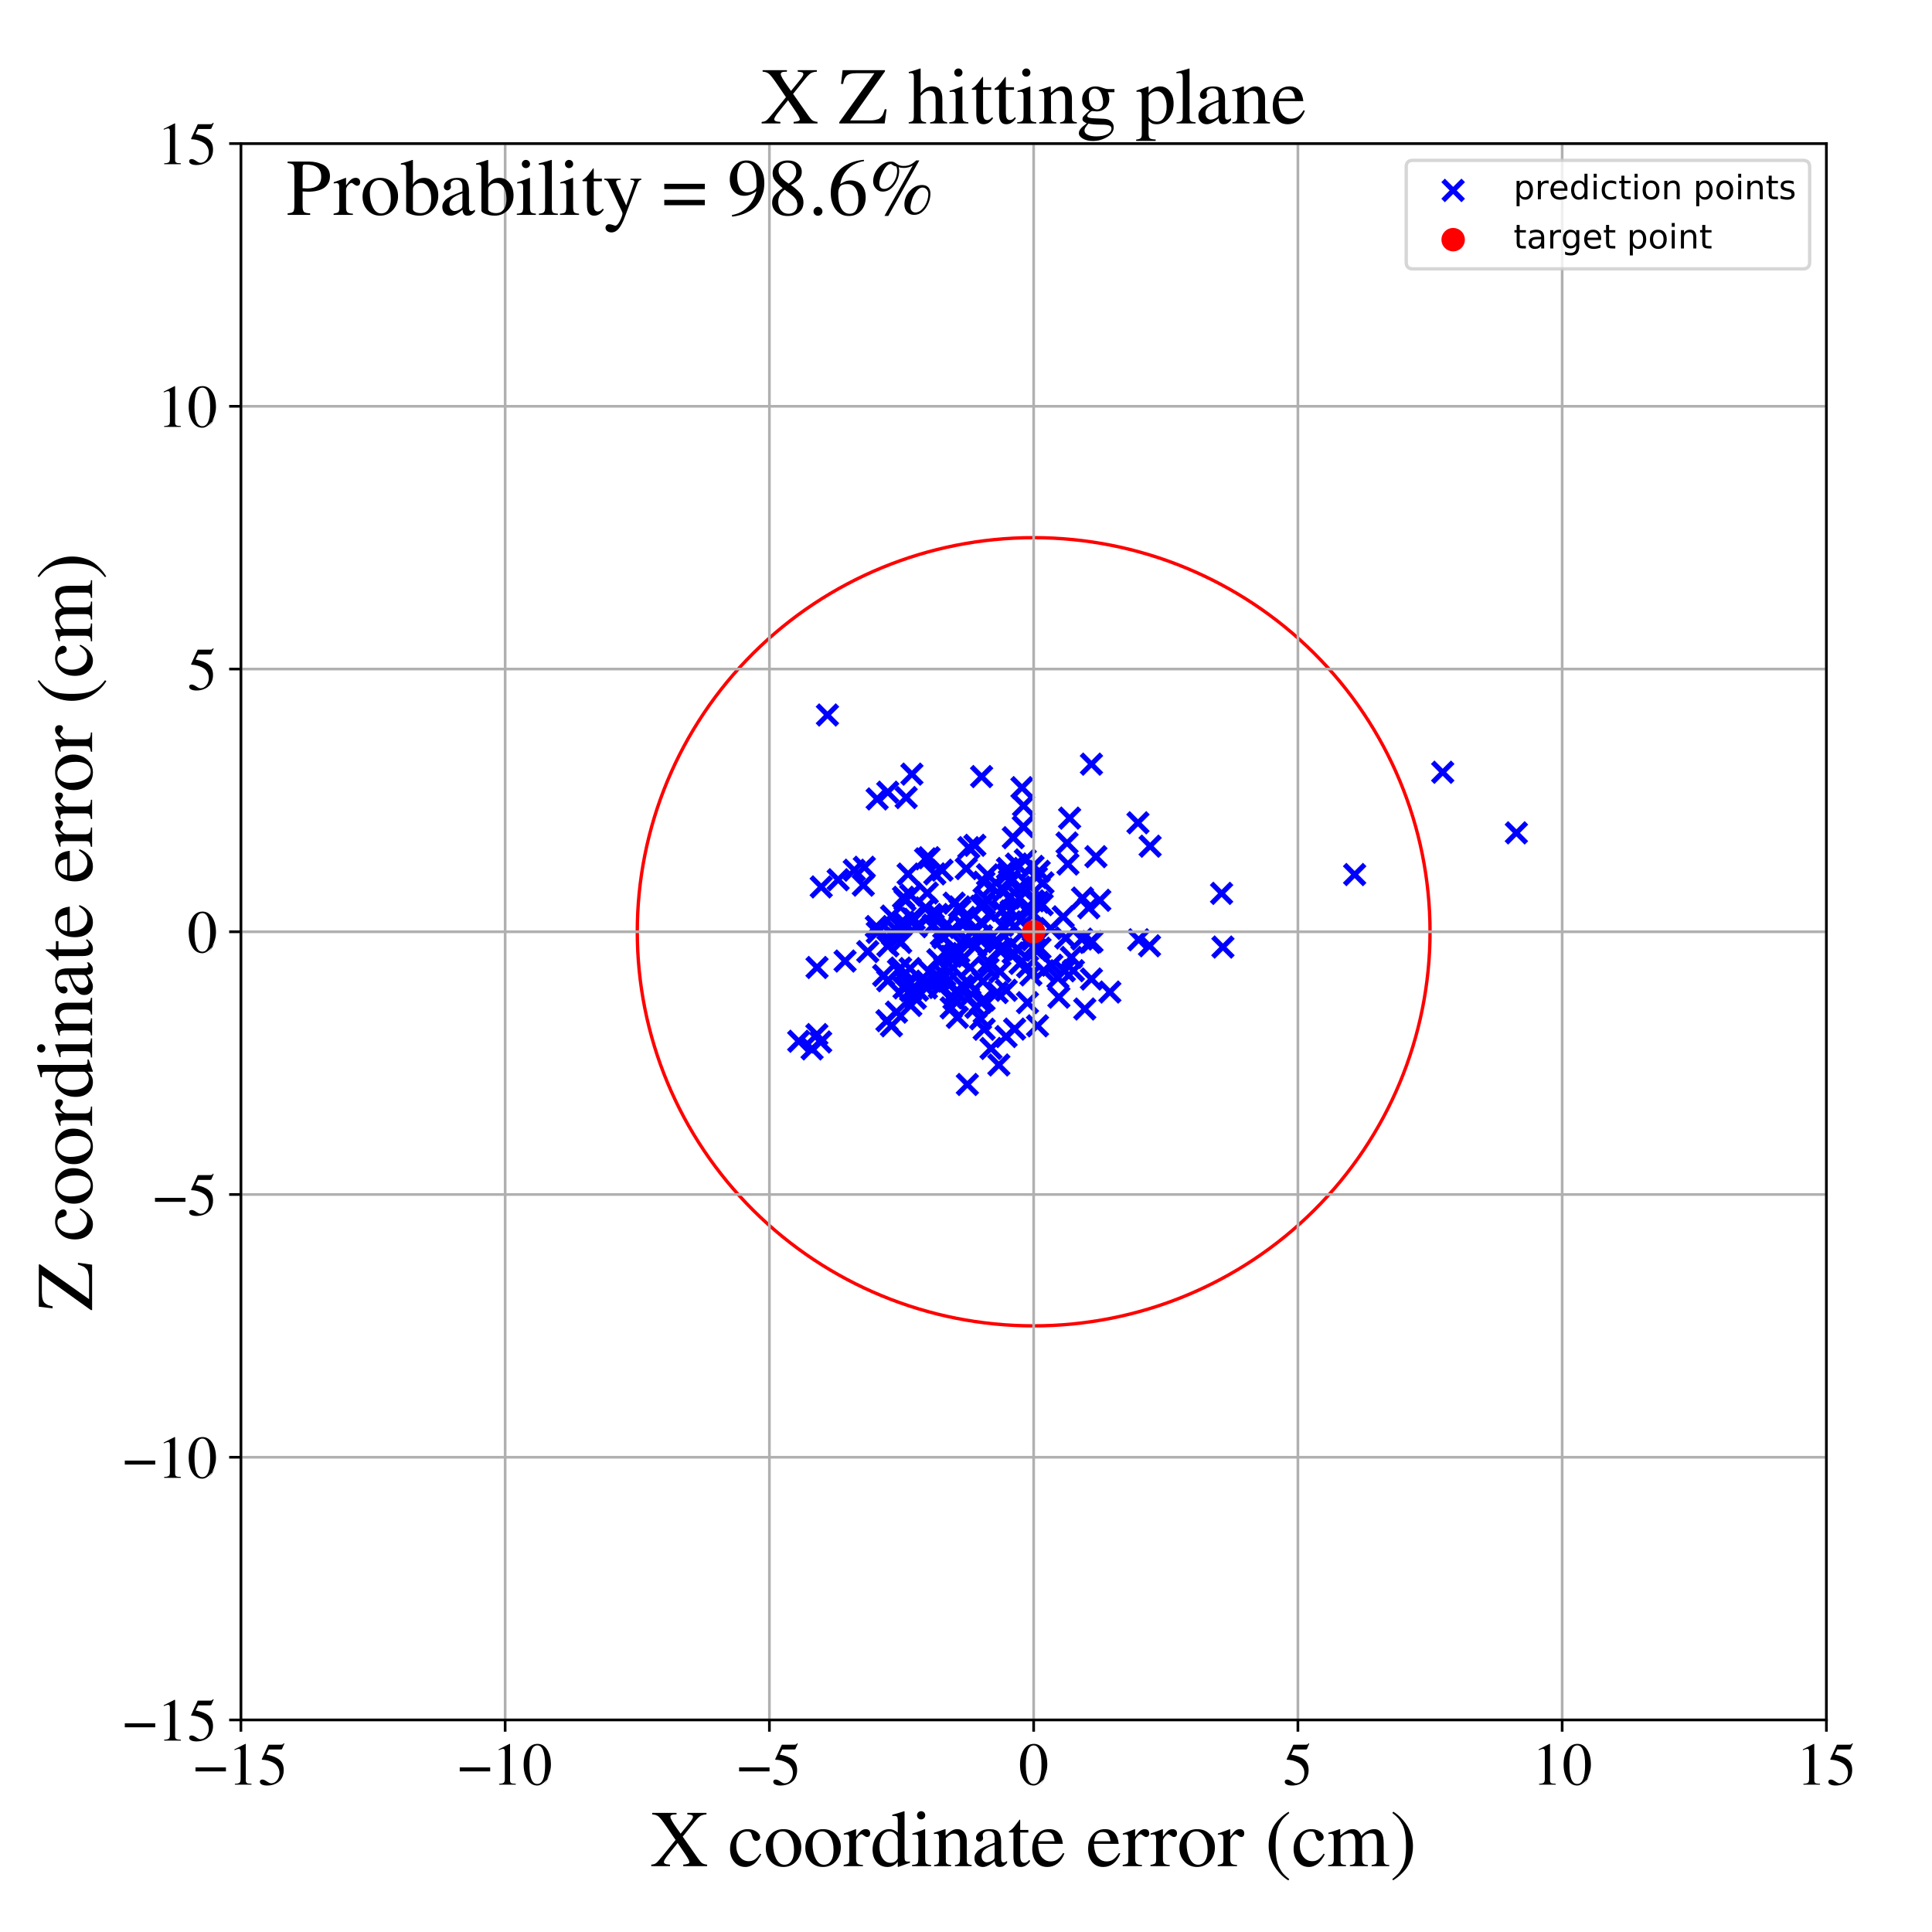 <?xml version="1.0" encoding="utf-8" standalone="no"?>
<!DOCTYPE svg PUBLIC "-//W3C//DTD SVG 1.1//EN"
  "http://www.w3.org/Graphics/SVG/1.1/DTD/svg11.dtd">
<!-- Created with matplotlib (https://matplotlib.org/) -->
<svg height="576pt" version="1.1" viewBox="0 0 576 576" width="576pt" xmlns="http://www.w3.org/2000/svg" xmlns:xlink="http://www.w3.org/1999/xlink">
 <defs>
  <style type="text/css">
*{stroke-linecap:butt;stroke-linejoin:round;}
  </style>
 </defs>
 <g id="figure_1">
  <g id="patch_1">
   <path d="M 0 576 
L 576 576 
L 576 0 
L 0 0 
z
" style="fill:#ffffff;"/>
  </g>
  <g id="axes_1">
   <g id="patch_2">
    <path d="M 71.822 512.784 
L 544.52 512.784 
L 544.52 42.802 
L 71.822 42.802 
z
" style="fill:#ffffff;"/>
   </g>
   <g id="PathCollection_1">
    <defs>
     <path d="M -3 3 
L 3 -3 
M -3 -3 
L 3 3 
" id="m2f13f1e2f5" style="stroke:#0000ff;stroke-width:1.5;"/>
    </defs>
    <g clip-path="url(#ped0b7e348c)">
     <use style="fill:#0000ff;stroke:#0000ff;stroke-width:1.5;" x="281.696" xlink:href="#m2f13f1e2f5" y="290.867"/>
     <use style="fill:#0000ff;stroke:#0000ff;stroke-width:1.5;" x="276.459" xlink:href="#m2f13f1e2f5" y="266.242"/>
     <use style="fill:#0000ff;stroke:#0000ff;stroke-width:1.5;" x="279.456" xlink:href="#m2f13f1e2f5" y="272.636"/>
     <use style="fill:#0000ff;stroke:#0000ff;stroke-width:1.5;" x="284.93" xlink:href="#m2f13f1e2f5" y="283.147"/>
     <use style="fill:#0000ff;stroke:#0000ff;stroke-width:1.5;" x="288.076" xlink:href="#m2f13f1e2f5" y="258.962"/>
     <use style="fill:#0000ff;stroke:#0000ff;stroke-width:1.5;" x="283.571" xlink:href="#m2f13f1e2f5" y="300.481"/>
     <use style="fill:#0000ff;stroke:#0000ff;stroke-width:1.5;" x="326.731" xlink:href="#m2f13f1e2f5" y="255.406"/>
     <use style="fill:#0000ff;stroke:#0000ff;stroke-width:1.5;" x="251.947" xlink:href="#m2f13f1e2f5" y="286.523"/>
     <use style="fill:#0000ff;stroke:#0000ff;stroke-width:1.5;" x="269.406" xlink:href="#m2f13f1e2f5" y="274.901"/>
     <use style="fill:#0000ff;stroke:#0000ff;stroke-width:1.5;" x="430.122" xlink:href="#m2f13f1e2f5" y="230.241"/>
     <use style="fill:#0000ff;stroke:#0000ff;stroke-width:1.5;" x="300.828" xlink:href="#m2f13f1e2f5" y="267.726"/>
     <use style="fill:#0000ff;stroke:#0000ff;stroke-width:1.5;" x="330.886" xlink:href="#m2f13f1e2f5" y="295.764"/>
     <use style="fill:#0000ff;stroke:#0000ff;stroke-width:1.5;" x="403.871" xlink:href="#m2f13f1e2f5" y="260.736"/>
     <use style="fill:#0000ff;stroke:#0000ff;stroke-width:1.5;" x="301.279" xlink:href="#m2f13f1e2f5" y="274.833"/>
     <use style="fill:#0000ff;stroke:#0000ff;stroke-width:1.5;" x="276.988" xlink:href="#m2f13f1e2f5" y="255.721"/>
     <use style="fill:#0000ff;stroke:#0000ff;stroke-width:1.5;" x="289.161" xlink:href="#m2f13f1e2f5" y="293.441"/>
     <use style="fill:#0000ff;stroke:#0000ff;stroke-width:1.5;" x="304.683" xlink:href="#m2f13f1e2f5" y="234.826"/>
     <use style="fill:#0000ff;stroke:#0000ff;stroke-width:1.5;" x="288.586" xlink:href="#m2f13f1e2f5" y="274.254"/>
     <use style="fill:#0000ff;stroke:#0000ff;stroke-width:1.5;" x="243.538" xlink:href="#m2f13f1e2f5" y="308.444"/>
     <use style="fill:#0000ff;stroke:#0000ff;stroke-width:1.5;" x="305.082" xlink:href="#m2f13f1e2f5" y="246.435"/>
     <use style="fill:#0000ff;stroke:#0000ff;stroke-width:1.5;" x="300.915" xlink:href="#m2f13f1e2f5" y="262.497"/>
     <use style="fill:#0000ff;stroke:#0000ff;stroke-width:1.5;" x="287.702" xlink:href="#m2f13f1e2f5" y="279.912"/>
     <use style="fill:#0000ff;stroke:#0000ff;stroke-width:1.5;" x="267.898" xlink:href="#m2f13f1e2f5" y="275.862"/>
     <use style="fill:#0000ff;stroke:#0000ff;stroke-width:1.5;" x="303.982" xlink:href="#m2f13f1e2f5" y="267.758"/>
     <use style="fill:#0000ff;stroke:#0000ff;stroke-width:1.5;" x="325.003" xlink:href="#m2f13f1e2f5" y="280.971"/>
     <use style="fill:#0000ff;stroke:#0000ff;stroke-width:1.5;" x="267.606" xlink:href="#m2f13f1e2f5" y="279.922"/>
     <use style="fill:#0000ff;stroke:#0000ff;stroke-width:1.5;" x="266.866" xlink:href="#m2f13f1e2f5" y="279.43"/>
     <use style="fill:#0000ff;stroke:#0000ff;stroke-width:1.5;" x="286.217" xlink:href="#m2f13f1e2f5" y="271.244"/>
     <use style="fill:#0000ff;stroke:#0000ff;stroke-width:1.5;" x="307.348" xlink:href="#m2f13f1e2f5" y="290.649"/>
     <use style="fill:#0000ff;stroke:#0000ff;stroke-width:1.5;" x="307.851" xlink:href="#m2f13f1e2f5" y="280.157"/>
     <use style="fill:#0000ff;stroke:#0000ff;stroke-width:1.5;" x="287.583" xlink:href="#m2f13f1e2f5" y="273.51"/>
     <use style="fill:#0000ff;stroke:#0000ff;stroke-width:1.5;" x="325.567" xlink:href="#m2f13f1e2f5" y="280.741"/>
     <use style="fill:#0000ff;stroke:#0000ff;stroke-width:1.5;" x="275.959" xlink:href="#m2f13f1e2f5" y="270.659"/>
     <use style="fill:#0000ff;stroke:#0000ff;stroke-width:1.5;" x="322.727" xlink:href="#m2f13f1e2f5" y="267.751"/>
     <use style="fill:#0000ff;stroke:#0000ff;stroke-width:1.5;" x="273.116" xlink:href="#m2f13f1e2f5" y="276.288"/>
     <use style="fill:#0000ff;stroke:#0000ff;stroke-width:1.5;" x="293.03" xlink:href="#m2f13f1e2f5" y="292.576"/>
     <use style="fill:#0000ff;stroke:#0000ff;stroke-width:1.5;" x="315.696" xlink:href="#m2f13f1e2f5" y="297.303"/>
     <use style="fill:#0000ff;stroke:#0000ff;stroke-width:1.5;" x="300.001" xlink:href="#m2f13f1e2f5" y="295.243"/>
     <use style="fill:#0000ff;stroke:#0000ff;stroke-width:1.5;" x="261.515" xlink:href="#m2f13f1e2f5" y="238.194"/>
     <use style="fill:#0000ff;stroke:#0000ff;stroke-width:1.5;" x="327.892" xlink:href="#m2f13f1e2f5" y="268.409"/>
     <use style="fill:#0000ff;stroke:#0000ff;stroke-width:1.5;" x="293.399" xlink:href="#m2f13f1e2f5" y="298.133"/>
     <use style="fill:#0000ff;stroke:#0000ff;stroke-width:1.5;" x="293.416" xlink:href="#m2f13f1e2f5" y="306.861"/>
     <use style="fill:#0000ff;stroke:#0000ff;stroke-width:1.5;" x="280.047" xlink:href="#m2f13f1e2f5" y="294.415"/>
     <use style="fill:#0000ff;stroke:#0000ff;stroke-width:1.5;" x="264.71" xlink:href="#m2f13f1e2f5" y="282"/>
     <use style="fill:#0000ff;stroke:#0000ff;stroke-width:1.5;" x="288.405" xlink:href="#m2f13f1e2f5" y="323.322"/>
     <use style="fill:#0000ff;stroke:#0000ff;stroke-width:1.5;" x="313.231" xlink:href="#m2f13f1e2f5" y="276.804"/>
     <use style="fill:#0000ff;stroke:#0000ff;stroke-width:1.5;" x="285.424" xlink:href="#m2f13f1e2f5" y="303.315"/>
     <use style="fill:#0000ff;stroke:#0000ff;stroke-width:1.5;" x="287.635" xlink:href="#m2f13f1e2f5" y="280.168"/>
     <use style="fill:#0000ff;stroke:#0000ff;stroke-width:1.5;" x="309.831" xlink:href="#m2f13f1e2f5" y="259.777"/>
     <use style="fill:#0000ff;stroke:#0000ff;stroke-width:1.5;" x="243.589" xlink:href="#m2f13f1e2f5" y="288.445"/>
     <use style="fill:#0000ff;stroke:#0000ff;stroke-width:1.5;" x="263.453" xlink:href="#m2f13f1e2f5" y="290.823"/>
     <use style="fill:#0000ff;stroke:#0000ff;stroke-width:1.5;" x="294.211" xlink:href="#m2f13f1e2f5" y="268.155"/>
     <use style="fill:#0000ff;stroke:#0000ff;stroke-width:1.5;" x="319.413" xlink:href="#m2f13f1e2f5" y="285.438"/>
     <use style="fill:#0000ff;stroke:#0000ff;stroke-width:1.5;" x="282.6" xlink:href="#m2f13f1e2f5" y="292.531"/>
     <use style="fill:#0000ff;stroke:#0000ff;stroke-width:1.5;" x="297.291" xlink:href="#m2f13f1e2f5" y="295.922"/>
     <use style="fill:#0000ff;stroke:#0000ff;stroke-width:1.5;" x="317.748" xlink:href="#m2f13f1e2f5" y="279.644"/>
     <use style="fill:#0000ff;stroke:#0000ff;stroke-width:1.5;" x="306.329" xlink:href="#m2f13f1e2f5" y="298.929"/>
     <use style="fill:#0000ff;stroke:#0000ff;stroke-width:1.5;" x="302.494" xlink:href="#m2f13f1e2f5" y="306.812"/>
     <use style="fill:#0000ff;stroke:#0000ff;stroke-width:1.5;" x="271.873" xlink:href="#m2f13f1e2f5" y="230.8"/>
     <use style="fill:#0000ff;stroke:#0000ff;stroke-width:1.5;" x="318.387" xlink:href="#m2f13f1e2f5" y="257.606"/>
     <use style="fill:#0000ff;stroke:#0000ff;stroke-width:1.5;" x="264.655" xlink:href="#m2f13f1e2f5" y="292.391"/>
     <use style="fill:#0000ff;stroke:#0000ff;stroke-width:1.5;" x="300.276" xlink:href="#m2f13f1e2f5" y="260.759"/>
     <use style="fill:#0000ff;stroke:#0000ff;stroke-width:1.5;" x="301.426" xlink:href="#m2f13f1e2f5" y="271.586"/>
     <use style="fill:#0000ff;stroke:#0000ff;stroke-width:1.5;" x="269.512" xlink:href="#m2f13f1e2f5" y="294.546"/>
     <use style="fill:#0000ff;stroke:#0000ff;stroke-width:1.5;" x="276.232" xlink:href="#m2f13f1e2f5" y="292.509"/>
     <use style="fill:#0000ff;stroke:#0000ff;stroke-width:1.5;" x="286.387" xlink:href="#m2f13f1e2f5" y="286.37"/>
     <use style="fill:#0000ff;stroke:#0000ff;stroke-width:1.5;" x="261.548" xlink:href="#m2f13f1e2f5" y="277.99"/>
     <use style="fill:#0000ff;stroke:#0000ff;stroke-width:1.5;" x="323.415" xlink:href="#m2f13f1e2f5" y="300.823"/>
     <use style="fill:#0000ff;stroke:#0000ff;stroke-width:1.5;" x="303.579" xlink:href="#m2f13f1e2f5" y="283.105"/>
     <use style="fill:#0000ff;stroke:#0000ff;stroke-width:1.5;" x="318.896" xlink:href="#m2f13f1e2f5" y="243.916"/>
     <use style="fill:#0000ff;stroke:#0000ff;stroke-width:1.5;" x="281.643" xlink:href="#m2f13f1e2f5" y="288.398"/>
     <use style="fill:#0000ff;stroke:#0000ff;stroke-width:1.5;" x="269.363" xlink:href="#m2f13f1e2f5" y="267.514"/>
     <use style="fill:#0000ff;stroke:#0000ff;stroke-width:1.5;" x="306.313" xlink:href="#m2f13f1e2f5" y="263.467"/>
     <use style="fill:#0000ff;stroke:#0000ff;stroke-width:1.5;" x="272.57" xlink:href="#m2f13f1e2f5" y="274.081"/>
     <use style="fill:#0000ff;stroke:#0000ff;stroke-width:1.5;" x="298.745" xlink:href="#m2f13f1e2f5" y="271.461"/>
     <use style="fill:#0000ff;stroke:#0000ff;stroke-width:1.5;" x="313.596" xlink:href="#m2f13f1e2f5" y="287.767"/>
     <use style="fill:#0000ff;stroke:#0000ff;stroke-width:1.5;" x="364.202" xlink:href="#m2f13f1e2f5" y="266.348"/>
     <use style="fill:#0000ff;stroke:#0000ff;stroke-width:1.5;" x="320.016" xlink:href="#m2f13f1e2f5" y="289.402"/>
     <use style="fill:#0000ff;stroke:#0000ff;stroke-width:1.5;" x="292.529" xlink:href="#m2f13f1e2f5" y="274.967"/>
     <use style="fill:#0000ff;stroke:#0000ff;stroke-width:1.5;" x="307.982" xlink:href="#m2f13f1e2f5" y="258.297"/>
     <use style="fill:#0000ff;stroke:#0000ff;stroke-width:1.5;" x="299.945" xlink:href="#m2f13f1e2f5" y="309.031"/>
     <use style="fill:#0000ff;stroke:#0000ff;stroke-width:1.5;" x="281.195" xlink:href="#m2f13f1e2f5" y="279.569"/>
     <use style="fill:#0000ff;stroke:#0000ff;stroke-width:1.5;" x="271.508" xlink:href="#m2f13f1e2f5" y="266.899"/>
     <use style="fill:#0000ff;stroke:#0000ff;stroke-width:1.5;" x="257.383" xlink:href="#m2f13f1e2f5" y="263.897"/>
     <use style="fill:#0000ff;stroke:#0000ff;stroke-width:1.5;" x="300.371" xlink:href="#m2f13f1e2f5" y="258.922"/>
     <use style="fill:#0000ff;stroke:#0000ff;stroke-width:1.5;" x="298.133" xlink:href="#m2f13f1e2f5" y="289.696"/>
     <use style="fill:#0000ff;stroke:#0000ff;stroke-width:1.5;" x="297.797" xlink:href="#m2f13f1e2f5" y="317.502"/>
     <use style="fill:#0000ff;stroke:#0000ff;stroke-width:1.5;" x="280.643" xlink:href="#m2f13f1e2f5" y="278.691"/>
     <use style="fill:#0000ff;stroke:#0000ff;stroke-width:1.5;" x="297.864" xlink:href="#m2f13f1e2f5" y="283.134"/>
     <use style="fill:#0000ff;stroke:#0000ff;stroke-width:1.5;" x="292.98" xlink:href="#m2f13f1e2f5" y="275.464"/>
     <use style="fill:#0000ff;stroke:#0000ff;stroke-width:1.5;" x="284.404" xlink:href="#m2f13f1e2f5" y="297.704"/>
     <use style="fill:#0000ff;stroke:#0000ff;stroke-width:1.5;" x="276.214" xlink:href="#m2f13f1e2f5" y="294.55"/>
     <use style="fill:#0000ff;stroke:#0000ff;stroke-width:1.5;" x="290.939" xlink:href="#m2f13f1e2f5" y="282.021"/>
     <use style="fill:#0000ff;stroke:#0000ff;stroke-width:1.5;" x="302.102" xlink:href="#m2f13f1e2f5" y="249.743"/>
     <use style="fill:#0000ff;stroke:#0000ff;stroke-width:1.5;" x="325.401" xlink:href="#m2f13f1e2f5" y="227.823"/>
     <use style="fill:#0000ff;stroke:#0000ff;stroke-width:1.5;" x="308.994" xlink:href="#m2f13f1e2f5" y="261.592"/>
     <use style="fill:#0000ff;stroke:#0000ff;stroke-width:1.5;" x="264.673" xlink:href="#m2f13f1e2f5" y="236.184"/>
     <use style="fill:#0000ff;stroke:#0000ff;stroke-width:1.5;" x="307.096" xlink:href="#m2f13f1e2f5" y="271.327"/>
     <use style="fill:#0000ff;stroke:#0000ff;stroke-width:1.5;" x="257.691" xlink:href="#m2f13f1e2f5" y="258.563"/>
     <use style="fill:#0000ff;stroke:#0000ff;stroke-width:1.5;" x="284.464" xlink:href="#m2f13f1e2f5" y="269.265"/>
     <use style="fill:#0000ff;stroke:#0000ff;stroke-width:1.5;" x="290.104" xlink:href="#m2f13f1e2f5" y="277.39"/>
     <use style="fill:#0000ff;stroke:#0000ff;stroke-width:1.5;" x="324.6" xlink:href="#m2f13f1e2f5" y="270.641"/>
     <use style="fill:#0000ff;stroke:#0000ff;stroke-width:1.5;" x="294.577" xlink:href="#m2f13f1e2f5" y="288.763"/>
     <use style="fill:#0000ff;stroke:#0000ff;stroke-width:1.5;" x="364.599" xlink:href="#m2f13f1e2f5" y="282.355"/>
     <use style="fill:#0000ff;stroke:#0000ff;stroke-width:1.5;" x="316.984" xlink:href="#m2f13f1e2f5" y="273.338"/>
     <use style="fill:#0000ff;stroke:#0000ff;stroke-width:1.5;" x="268.509" xlink:href="#m2f13f1e2f5" y="288.602"/>
     <use style="fill:#0000ff;stroke:#0000ff;stroke-width:1.5;" x="244.677" xlink:href="#m2f13f1e2f5" y="310.648"/>
     <use style="fill:#0000ff;stroke:#0000ff;stroke-width:1.5;" x="278.242" xlink:href="#m2f13f1e2f5" y="275.797"/>
     <use style="fill:#0000ff;stroke:#0000ff;stroke-width:1.5;" x="270.485" xlink:href="#m2f13f1e2f5" y="293.09"/>
     <use style="fill:#0000ff;stroke:#0000ff;stroke-width:1.5;" x="290.641" xlink:href="#m2f13f1e2f5" y="252.016"/>
     <use style="fill:#0000ff;stroke:#0000ff;stroke-width:1.5;" x="286.91" xlink:href="#m2f13f1e2f5" y="293.826"/>
     <use style="fill:#0000ff;stroke:#0000ff;stroke-width:1.5;" x="292.441" xlink:href="#m2f13f1e2f5" y="270.194"/>
     <use style="fill:#0000ff;stroke:#0000ff;stroke-width:1.5;" x="292.656" xlink:href="#m2f13f1e2f5" y="231.526"/>
     <use style="fill:#0000ff;stroke:#0000ff;stroke-width:1.5;" x="296.26" xlink:href="#m2f13f1e2f5" y="281.107"/>
     <use style="fill:#0000ff;stroke:#0000ff;stroke-width:1.5;" x="292.483" xlink:href="#m2f13f1e2f5" y="298.795"/>
     <use style="fill:#0000ff;stroke:#0000ff;stroke-width:1.5;" x="270.159" xlink:href="#m2f13f1e2f5" y="237.784"/>
     <use style="fill:#0000ff;stroke:#0000ff;stroke-width:1.5;" x="289.237" xlink:href="#m2f13f1e2f5" y="280.974"/>
     <use style="fill:#0000ff;stroke:#0000ff;stroke-width:1.5;" x="267.866" xlink:href="#m2f13f1e2f5" y="289.203"/>
     <use style="fill:#0000ff;stroke:#0000ff;stroke-width:1.5;" x="311.157" xlink:href="#m2f13f1e2f5" y="289.416"/>
     <use style="fill:#0000ff;stroke:#0000ff;stroke-width:1.5;" x="298.956" xlink:href="#m2f13f1e2f5" y="282.958"/>
     <use style="fill:#0000ff;stroke:#0000ff;stroke-width:1.5;" x="293.373" xlink:href="#m2f13f1e2f5" y="263.021"/>
     <use style="fill:#0000ff;stroke:#0000ff;stroke-width:1.5;" x="297.547" xlink:href="#m2f13f1e2f5" y="280.779"/>
     <use style="fill:#0000ff;stroke:#0000ff;stroke-width:1.5;" x="308.161" xlink:href="#m2f13f1e2f5" y="268.57"/>
     <use style="fill:#0000ff;stroke:#0000ff;stroke-width:1.5;" x="265.762" xlink:href="#m2f13f1e2f5" y="305.832"/>
     <use style="fill:#0000ff;stroke:#0000ff;stroke-width:1.5;" x="309.537" xlink:href="#m2f13f1e2f5" y="268.982"/>
     <use style="fill:#0000ff;stroke:#0000ff;stroke-width:1.5;" x="268.528" xlink:href="#m2f13f1e2f5" y="280.992"/>
     <use style="fill:#0000ff;stroke:#0000ff;stroke-width:1.5;" x="301.634" xlink:href="#m2f13f1e2f5" y="281.363"/>
     <use style="fill:#0000ff;stroke:#0000ff;stroke-width:1.5;" x="272.897" xlink:href="#m2f13f1e2f5" y="297.604"/>
     <use style="fill:#0000ff;stroke:#0000ff;stroke-width:1.5;" x="305.949" xlink:href="#m2f13f1e2f5" y="271.032"/>
     <use style="fill:#0000ff;stroke:#0000ff;stroke-width:1.5;" x="278.7" xlink:href="#m2f13f1e2f5" y="260.535"/>
     <use style="fill:#0000ff;stroke:#0000ff;stroke-width:1.5;" x="295.449" xlink:href="#m2f13f1e2f5" y="312.578"/>
     <use style="fill:#0000ff;stroke:#0000ff;stroke-width:1.5;" x="277.007" xlink:href="#m2f13f1e2f5" y="289.739"/>
     <use style="fill:#0000ff;stroke:#0000ff;stroke-width:1.5;" x="289.237" xlink:href="#m2f13f1e2f5" y="288.442"/>
     <use style="fill:#0000ff;stroke:#0000ff;stroke-width:1.5;" x="279.6" xlink:href="#m2f13f1e2f5" y="286.14"/>
     <use style="fill:#0000ff;stroke:#0000ff;stroke-width:1.5;" x="315.403" xlink:href="#m2f13f1e2f5" y="291.517"/>
     <use style="fill:#0000ff;stroke:#0000ff;stroke-width:1.5;" x="293.508" xlink:href="#m2f13f1e2f5" y="269.555"/>
     <use style="fill:#0000ff;stroke:#0000ff;stroke-width:1.5;" x="317.337" xlink:href="#m2f13f1e2f5" y="289.445"/>
     <use style="fill:#0000ff;stroke:#0000ff;stroke-width:1.5;" x="266.945" xlink:href="#m2f13f1e2f5" y="277.06"/>
     <use style="fill:#0000ff;stroke:#0000ff;stroke-width:1.5;" x="279.949" xlink:href="#m2f13f1e2f5" y="291.814"/>
     <use style="fill:#0000ff;stroke:#0000ff;stroke-width:1.5;" x="304.102" xlink:href="#m2f13f1e2f5" y="287.224"/>
     <use style="fill:#0000ff;stroke:#0000ff;stroke-width:1.5;" x="299.326" xlink:href="#m2f13f1e2f5" y="265.509"/>
     <use style="fill:#0000ff;stroke:#0000ff;stroke-width:1.5;" x="294.816" xlink:href="#m2f13f1e2f5" y="286.968"/>
     <use style="fill:#0000ff;stroke:#0000ff;stroke-width:1.5;" x="270.74" xlink:href="#m2f13f1e2f5" y="260.593"/>
     <use style="fill:#0000ff;stroke:#0000ff;stroke-width:1.5;" x="290.953" xlink:href="#m2f13f1e2f5" y="300.328"/>
     <use style="fill:#0000ff;stroke:#0000ff;stroke-width:1.5;" x="303.049" xlink:href="#m2f13f1e2f5" y="257.604"/>
     <use style="fill:#0000ff;stroke:#0000ff;stroke-width:1.5;" x="302.043" xlink:href="#m2f13f1e2f5" y="284.098"/>
     <use style="fill:#0000ff;stroke:#0000ff;stroke-width:1.5;" x="310.724" xlink:href="#m2f13f1e2f5" y="269.711"/>
     <use style="fill:#0000ff;stroke:#0000ff;stroke-width:1.5;" x="305.15" xlink:href="#m2f13f1e2f5" y="240.207"/>
     <use style="fill:#0000ff;stroke:#0000ff;stroke-width:1.5;" x="286.064" xlink:href="#m2f13f1e2f5" y="270.376"/>
     <use style="fill:#0000ff;stroke:#0000ff;stroke-width:1.5;" x="273.543" xlink:href="#m2f13f1e2f5" y="295.216"/>
     <use style="fill:#0000ff;stroke:#0000ff;stroke-width:1.5;" x="270.611" xlink:href="#m2f13f1e2f5" y="293.779"/>
     <use style="fill:#0000ff;stroke:#0000ff;stroke-width:1.5;" x="277.586" xlink:href="#m2f13f1e2f5" y="272.639"/>
     <use style="fill:#0000ff;stroke:#0000ff;stroke-width:1.5;" x="289.047" xlink:href="#m2f13f1e2f5" y="293.571"/>
     <use style="fill:#0000ff;stroke:#0000ff;stroke-width:1.5;" x="271.893" xlink:href="#m2f13f1e2f5" y="273.844"/>
     <use style="fill:#0000ff;stroke:#0000ff;stroke-width:1.5;" x="288.752" xlink:href="#m2f13f1e2f5" y="297.468"/>
     <use style="fill:#0000ff;stroke:#0000ff;stroke-width:1.5;" x="292.337" xlink:href="#m2f13f1e2f5" y="303.735"/>
     <use style="fill:#0000ff;stroke:#0000ff;stroke-width:1.5;" x="266.146" xlink:href="#m2f13f1e2f5" y="278.689"/>
     <use style="fill:#0000ff;stroke:#0000ff;stroke-width:1.5;" x="325.391" xlink:href="#m2f13f1e2f5" y="291.886"/>
     <use style="fill:#0000ff;stroke:#0000ff;stroke-width:1.5;" x="244.842" xlink:href="#m2f13f1e2f5" y="264.424"/>
     <use style="fill:#0000ff;stroke:#0000ff;stroke-width:1.5;" x="281.374" xlink:href="#m2f13f1e2f5" y="276.516"/>
     <use style="fill:#0000ff;stroke:#0000ff;stroke-width:1.5;" x="288.827" xlink:href="#m2f13f1e2f5" y="252.72"/>
     <use style="fill:#0000ff;stroke:#0000ff;stroke-width:1.5;" x="308.958" xlink:href="#m2f13f1e2f5" y="283.307"/>
     <use style="fill:#0000ff;stroke:#0000ff;stroke-width:1.5;" x="285.855" xlink:href="#m2f13f1e2f5" y="283.844"/>
     <use style="fill:#0000ff;stroke:#0000ff;stroke-width:1.5;" x="310.072" xlink:href="#m2f13f1e2f5" y="282.691"/>
     <use style="fill:#0000ff;stroke:#0000ff;stroke-width:1.5;" x="280.856" xlink:href="#m2f13f1e2f5" y="259.433"/>
     <use style="fill:#0000ff;stroke:#0000ff;stroke-width:1.5;" x="339.266" xlink:href="#m2f13f1e2f5" y="245.307"/>
     <use style="fill:#0000ff;stroke:#0000ff;stroke-width:1.5;" x="342.714" xlink:href="#m2f13f1e2f5" y="281.975"/>
     <use style="fill:#0000ff;stroke:#0000ff;stroke-width:1.5;" x="567.983" xlink:href="#m2f13f1e2f5" y="177.094"/>
     <use style="fill:#0000ff;stroke:#0000ff;stroke-width:1.5;" x="302.38" xlink:href="#m2f13f1e2f5" y="276.331"/>
     <use style="fill:#0000ff;stroke:#0000ff;stroke-width:1.5;" x="258.703" xlink:href="#m2f13f1e2f5" y="283.702"/>
     <use style="fill:#0000ff;stroke:#0000ff;stroke-width:1.5;" x="298.86" xlink:href="#m2f13f1e2f5" y="275.952"/>
     <use style="fill:#0000ff;stroke:#0000ff;stroke-width:1.5;" x="322.561" xlink:href="#m2f13f1e2f5" y="279.975"/>
     <use style="fill:#0000ff;stroke:#0000ff;stroke-width:1.5;" x="318.125" xlink:href="#m2f13f1e2f5" y="251.324"/>
     <use style="fill:#0000ff;stroke:#0000ff;stroke-width:1.5;" x="310.949" xlink:href="#m2f13f1e2f5" y="263.216"/>
     <use style="fill:#0000ff;stroke:#0000ff;stroke-width:1.5;" x="283.586" xlink:href="#m2f13f1e2f5" y="285.126"/>
     <use style="fill:#0000ff;stroke:#0000ff;stroke-width:1.5;" x="261.27" xlink:href="#m2f13f1e2f5" y="276.239"/>
     <use style="fill:#0000ff;stroke:#0000ff;stroke-width:1.5;" x="295.76" xlink:href="#m2f13f1e2f5" y="264.407"/>
     <use style="fill:#0000ff;stroke:#0000ff;stroke-width:1.5;" x="271.539" xlink:href="#m2f13f1e2f5" y="299.757"/>
     <use style="fill:#0000ff;stroke:#0000ff;stroke-width:1.5;" x="292.665" xlink:href="#m2f13f1e2f5" y="278.982"/>
     <use style="fill:#0000ff;stroke:#0000ff;stroke-width:1.5;" x="254.692" xlink:href="#m2f13f1e2f5" y="259.446"/>
     <use style="fill:#0000ff;stroke:#0000ff;stroke-width:1.5;" x="304.056" xlink:href="#m2f13f1e2f5" y="264.447"/>
     <use style="fill:#0000ff;stroke:#0000ff;stroke-width:1.5;" x="284.209" xlink:href="#m2f13f1e2f5" y="288.626"/>
     <use style="fill:#0000ff;stroke:#0000ff;stroke-width:1.5;" x="342.895" xlink:href="#m2f13f1e2f5" y="252.282"/>
     <use style="fill:#0000ff;stroke:#0000ff;stroke-width:1.5;" x="271.316" xlink:href="#m2f13f1e2f5" y="288.757"/>
     <use style="fill:#0000ff;stroke:#0000ff;stroke-width:1.5;" x="238.124" xlink:href="#m2f13f1e2f5" y="310.434"/>
     <use style="fill:#0000ff;stroke:#0000ff;stroke-width:1.5;" x="286.89" xlink:href="#m2f13f1e2f5" y="275.635"/>
     <use style="fill:#0000ff;stroke:#0000ff;stroke-width:1.5;" x="246.688" xlink:href="#m2f13f1e2f5" y="213.171"/>
     <use style="fill:#0000ff;stroke:#0000ff;stroke-width:1.5;" x="284.604" xlink:href="#m2f13f1e2f5" y="284.672"/>
     <use style="fill:#0000ff;stroke:#0000ff;stroke-width:1.5;" x="267.268" xlink:href="#m2f13f1e2f5" y="301.755"/>
     <use style="fill:#0000ff;stroke:#0000ff;stroke-width:1.5;" x="275.957" xlink:href="#m2f13f1e2f5" y="256.059"/>
     <use style="fill:#0000ff;stroke:#0000ff;stroke-width:1.5;" x="291.712" xlink:href="#m2f13f1e2f5" y="279.689"/>
     <use style="fill:#0000ff;stroke:#0000ff;stroke-width:1.5;" x="309.32" xlink:href="#m2f13f1e2f5" y="305.839"/>
     <use style="fill:#0000ff;stroke:#0000ff;stroke-width:1.5;" x="283.264" xlink:href="#m2f13f1e2f5" y="277.811"/>
     <use style="fill:#0000ff;stroke:#0000ff;stroke-width:1.5;" x="282.177" xlink:href="#m2f13f1e2f5" y="284.262"/>
     <use style="fill:#0000ff;stroke:#0000ff;stroke-width:1.5;" x="242.112" xlink:href="#m2f13f1e2f5" y="312.715"/>
     <use style="fill:#0000ff;stroke:#0000ff;stroke-width:1.5;" x="269.823" xlink:href="#m2f13f1e2f5" y="268.333"/>
     <use style="fill:#0000ff;stroke:#0000ff;stroke-width:1.5;" x="307.647" xlink:href="#m2f13f1e2f5" y="273.019"/>
     <use style="fill:#0000ff;stroke:#0000ff;stroke-width:1.5;" x="339.469" xlink:href="#m2f13f1e2f5" y="280.183"/>
     <use style="fill:#0000ff;stroke:#0000ff;stroke-width:1.5;" x="284.942" xlink:href="#m2f13f1e2f5" y="295.691"/>
     <use style="fill:#0000ff;stroke:#0000ff;stroke-width:1.5;" x="306.374" xlink:href="#m2f13f1e2f5" y="288.247"/>
     <use style="fill:#0000ff;stroke:#0000ff;stroke-width:1.5;" x="308.012" xlink:href="#m2f13f1e2f5" y="282.49"/>
     <use style="fill:#0000ff;stroke:#0000ff;stroke-width:1.5;" x="305.674" xlink:href="#m2f13f1e2f5" y="256.359"/>
     <use style="fill:#0000ff;stroke:#0000ff;stroke-width:1.5;" x="271.486" xlink:href="#m2f13f1e2f5" y="295.335"/>
     <use style="fill:#0000ff;stroke:#0000ff;stroke-width:1.5;" x="265.812" xlink:href="#m2f13f1e2f5" y="273.116"/>
     <use style="fill:#0000ff;stroke:#0000ff;stroke-width:1.5;" x="264.425" xlink:href="#m2f13f1e2f5" y="304.306"/>
     <use style="fill:#0000ff;stroke:#0000ff;stroke-width:1.5;" x="249.883" xlink:href="#m2f13f1e2f5" y="262.283"/>
     <use style="fill:#0000ff;stroke:#0000ff;stroke-width:1.5;" x="452.088" xlink:href="#m2f13f1e2f5" y="248.308"/>
     <use style="fill:#0000ff;stroke:#0000ff;stroke-width:1.5;" x="294.417" xlink:href="#m2f13f1e2f5" y="260.819"/>
    </g>
   </g>
   <g id="PathCollection_2">
    <defs>
     <path d="M 0 3 
C 0.796 3 1.559 2.684 2.121 2.121 
C 2.684 1.559 3 0.796 3 0 
C 3 -0.796 2.684 -1.559 2.121 -2.121 
C 1.559 -2.684 0.796 -3 0 -3 
C -0.796 -3 -1.559 -2.684 -2.121 -2.121 
C -2.684 -1.559 -3 -0.796 -3 0 
C -3 0.796 -2.684 1.559 -2.121 2.121 
C -1.559 2.684 -0.796 3 0 3 
z
" id="mb4aa1bc3ee" style="stroke:#ff0000;"/>
    </defs>
    <g clip-path="url(#ped0b7e348c)">
     <use style="fill:#ff0000;stroke:#ff0000;" x="308.171" xlink:href="#mb4aa1bc3ee" y="277.793"/>
    </g>
   </g>
   <g id="patch_3">
    <path clip-path="url(#ped0b7e348c)" d="M 308.171 395.288 
C 339.511 395.288 369.572 382.908 391.733 360.875 
C 413.894 338.841 426.346 308.953 426.346 277.793 
C 426.346 246.633 413.894 216.745 391.733 194.711 
C 369.572 172.677 339.511 160.297 308.171 160.297 
C 276.831 160.297 246.77 172.677 224.609 194.711 
C 202.448 216.745 189.997 246.633 189.997 277.793 
C 189.997 308.953 202.448 338.841 224.609 360.875 
C 246.77 382.908 276.831 395.288 308.171 395.288 
z
" style="fill:none;stroke:#ff0000;stroke-linejoin:miter;"/>
   </g>
   <g id="matplotlib.axis_1">
    <g id="xtick_1">
     <g id="line2d_1">
      <path clip-path="url(#ped0b7e348c)" d="M 71.822 512.784 
L 71.822 42.802 
" style="fill:none;stroke:#b0b0b0;stroke-linecap:square;stroke-width:0.8;"/>
     </g>
     <g id="line2d_2">
      <defs>
       <path d="M 0 0 
L 0 3.5 
" id="mf2a6cc6f4a" style="stroke:#000000;stroke-width:0.8;"/>
      </defs>
      <g>
       <use style="stroke:#000000;stroke-width:0.8;" x="71.822" xlink:href="#mf2a6cc6f4a" y="512.784"/>
      </g>
     </g>
     <g id="text_1">
      <!-- −15 -->
      <defs>
       <path d="M 3 22 
L 3 28.594 
L 53.406 28.594 
L 53.406 22 
z
" id="FreeSerif-8722"/>
       <path d="M 18.297 59.297 
Q 16.5 59.297 11.094 57.094 
L 11.094 58.5 
L 29.094 67.594 
L 29.906 67.406 
L 29.906 7.406 
Q 29.906 3.797 31.703 2.688 
Q 33.5 1.594 39.406 1.5 
L 39.406 0 
L 11.797 0 
L 11.797 1.5 
Q 17.406 1.703 19.344 3.141 
Q 21.297 4.594 21.297 9.297 
L 21.297 54.594 
Q 21.297 59.297 18.297 59.297 
z
" id="FreeSerif-49"/>
       <path d="M 35.703 19.406 
Q 35.703 24.703 33.344 28.797 
Q 31 32.906 27.641 35.156 
Q 24.297 37.406 20.141 38.844 
Q 16 40.297 12.953 40.75 
Q 9.906 41.203 7.594 41.203 
Q 6.406 41.203 6.406 42 
Q 6.406 42.297 6.5 42.5 
L 17.406 66.203 
L 38.297 66.203 
Q 39.906 66.203 40.844 66.703 
Q 41.797 67.203 42.906 68.797 
L 43.797 68.094 
L 40 59.203 
Q 39.594 58.297 37.703 58.297 
L 18.094 58.297 
L 13.906 49.797 
Q 28.5 47.203 35.594 41.344 
Q 42.703 35.5 42.703 24.203 
Q 42.703 18.297 40.844 13.688 
Q 39 9.094 36.141 6.297 
Q 33.297 3.5 29.547 1.703 
Q 25.797 -0.094 22.344 -0.75 
Q 18.906 -1.406 15.406 -1.406 
Q 9.797 -1.406 6.5 0.25 
Q 3.203 1.906 3.203 4.797 
Q 3.203 8.5 7.5 8.5 
Q 10.297 8.5 14.75 5.391 
Q 19.203 2.297 21.797 2.297 
Q 27.703 2.297 31.703 7.25 
Q 35.703 12.203 35.703 19.406 
z
" id="FreeSerif-53"/>
      </defs>
      <g transform="translate(57.746 532.077)scale(0.18 -0.18)">
       <use xlink:href="#FreeSerif-8722"/>
       <use x="56.4" xlink:href="#FreeSerif-49"/>
       <use x="106.4" xlink:href="#FreeSerif-53"/>
      </g>
     </g>
    </g>
    <g id="xtick_2">
     <g id="line2d_3">
      <path clip-path="url(#ped0b7e348c)" d="M 150.605 512.784 
L 150.605 42.802 
" style="fill:none;stroke:#b0b0b0;stroke-linecap:square;stroke-width:0.8;"/>
     </g>
     <g id="line2d_4">
      <g>
       <use style="stroke:#000000;stroke-width:0.8;" x="150.605" xlink:href="#mf2a6cc6f4a" y="512.784"/>
      </g>
     </g>
     <g id="text_2">
      <!-- −10 -->
      <defs>
       <path d="M 47.594 17.797 
Q 35.203 -1.406 25 -1.406 
Q 14.797 -1.406 8.594 8.391 
Q 2.406 18.203 2.406 33.594 
Q 2.406 48.094 8.594 57.844 
Q 14.797 67.594 25.406 67.594 
Q 35.203 67.594 41.391 58 
Q 47.594 48.406 47.594 33 
Q 47.594 17.797 35.203 -1.406 
z
M 25.094 65 
Q 12 65 12 32.703 
Q 12 1.203 25 1.203 
Q 38 1.203 38 32.797 
Q 38 48.5 34.703 56.75 
Q 31.406 65 25.094 65 
z
" id="FreeSerif-48"/>
      </defs>
      <g transform="translate(136.529 532.077)scale(0.18 -0.18)">
       <use xlink:href="#FreeSerif-8722"/>
       <use x="56.4" xlink:href="#FreeSerif-49"/>
       <use x="106.4" xlink:href="#FreeSerif-48"/>
      </g>
     </g>
    </g>
    <g id="xtick_3">
     <g id="line2d_5">
      <path clip-path="url(#ped0b7e348c)" d="M 229.388 512.784 
L 229.388 42.802 
" style="fill:none;stroke:#b0b0b0;stroke-linecap:square;stroke-width:0.8;"/>
     </g>
     <g id="line2d_6">
      <g>
       <use style="stroke:#000000;stroke-width:0.8;" x="229.388" xlink:href="#mf2a6cc6f4a" y="512.784"/>
      </g>
     </g>
     <g id="text_3">
      <!-- −5 -->
      <g transform="translate(219.812 532.077)scale(0.18 -0.18)">
       <use xlink:href="#FreeSerif-8722"/>
       <use x="56.4" xlink:href="#FreeSerif-53"/>
      </g>
     </g>
    </g>
    <g id="xtick_4">
     <g id="line2d_7">
      <path clip-path="url(#ped0b7e348c)" d="M 308.171 512.784 
L 308.171 42.802 
" style="fill:none;stroke:#b0b0b0;stroke-linecap:square;stroke-width:0.8;"/>
     </g>
     <g id="line2d_8">
      <g>
       <use style="stroke:#000000;stroke-width:0.8;" x="308.171" xlink:href="#mf2a6cc6f4a" y="512.784"/>
      </g>
     </g>
     <g id="text_4">
      <!-- 0 -->
      <g transform="translate(303.671 532.077)scale(0.18 -0.18)">
       <use xlink:href="#FreeSerif-48"/>
      </g>
     </g>
    </g>
    <g id="xtick_5">
     <g id="line2d_9">
      <path clip-path="url(#ped0b7e348c)" d="M 386.954 512.784 
L 386.954 42.802 
" style="fill:none;stroke:#b0b0b0;stroke-linecap:square;stroke-width:0.8;"/>
     </g>
     <g id="line2d_10">
      <g>
       <use style="stroke:#000000;stroke-width:0.8;" x="386.954" xlink:href="#mf2a6cc6f4a" y="512.784"/>
      </g>
     </g>
     <g id="text_5">
      <!-- 5 -->
      <g transform="translate(382.454 532.077)scale(0.18 -0.18)">
       <use xlink:href="#FreeSerif-53"/>
      </g>
     </g>
    </g>
    <g id="xtick_6">
     <g id="line2d_11">
      <path clip-path="url(#ped0b7e348c)" d="M 465.737 512.784 
L 465.737 42.802 
" style="fill:none;stroke:#b0b0b0;stroke-linecap:square;stroke-width:0.8;"/>
     </g>
     <g id="line2d_12">
      <g>
       <use style="stroke:#000000;stroke-width:0.8;" x="465.737" xlink:href="#mf2a6cc6f4a" y="512.784"/>
      </g>
     </g>
     <g id="text_6">
      <!-- 10 -->
      <g transform="translate(456.737 532.077)scale(0.18 -0.18)">
       <use xlink:href="#FreeSerif-49"/>
       <use x="50" xlink:href="#FreeSerif-48"/>
      </g>
     </g>
    </g>
    <g id="xtick_7">
     <g id="line2d_13">
      <path clip-path="url(#ped0b7e348c)" d="M 544.52 512.784 
L 544.52 42.802 
" style="fill:none;stroke:#b0b0b0;stroke-linecap:square;stroke-width:0.8;"/>
     </g>
     <g id="line2d_14">
      <g>
       <use style="stroke:#000000;stroke-width:0.8;" x="544.52" xlink:href="#mf2a6cc6f4a" y="512.784"/>
      </g>
     </g>
     <g id="text_7">
      <!-- 15 -->
      <g transform="translate(535.52 532.077)scale(0.18 -0.18)">
       <use xlink:href="#FreeSerif-49"/>
       <use x="50" xlink:href="#FreeSerif-53"/>
      </g>
     </g>
    </g>
    <g id="text_8">
     <!-- X coordinate error (cm) -->
     <defs>
      <path d="M 69.594 66.203 
L 69.594 64.297 
Q 64.703 64 62.047 62.344 
Q 59.406 60.703 54.703 54.906 
L 40.094 36.703 
L 59.297 9.297 
Q 62.297 5 64.297 3.703 
Q 66.297 2.406 70.406 1.906 
L 70.406 0 
L 40.703 0 
L 40.703 1.906 
Q 44.797 2.297 46.594 2.938 
Q 48.406 3.594 48.406 5 
Q 48.406 7.203 43.297 14.797 
L 33.797 28.797 
L 21.906 14 
Q 16.703 7.5 16.703 5.406 
Q 16.703 3.703 18.297 2.953 
Q 19.906 2.203 24.297 1.906 
L 24.297 0 
L 1 0 
L 1 1.906 
Q 4.906 2.203 7 3.797 
Q 9.094 5.406 15.5 13.297 
L 31.203 32.594 
L 20.297 48.594 
Q 13.297 58.906 10.25 61.5 
Q 7.203 64.094 2.203 64.297 
L 2.203 66.203 
L 32.406 66.203 
L 32.406 64.297 
L 29.594 64.203 
Q 24.797 64.094 24.797 61.297 
Q 24.797 58.094 33.297 46.297 
L 37.5 40.406 
L 48.797 54.203 
Q 52.797 59.203 52.797 61.094 
Q 52.797 62.797 51.344 63.438 
Q 49.906 64.094 45.797 64.297 
L 45.797 66.203 
z
" id="FreeSerif-88"/>
      <path id="FreeSerif-32"/>
      <path d="M 2.5 21.297 
Q 2.5 32.406 9.047 39.203 
Q 15.594 46 24.406 46 
Q 30.703 46 35.25 42.953 
Q 39.797 39.906 39.797 35.703 
Q 39.797 34 38.391 32.75 
Q 37 31.5 35 31.5 
Q 31.594 31.5 30.297 36.094 
L 29.703 38.297 
Q 28.906 41.094 27.703 42.094 
Q 26.5 43.094 23.797 43.094 
Q 17.703 43.094 13.953 38.25 
Q 10.203 33.406 10.203 25.703 
Q 10.203 17.094 14.547 11.641 
Q 18.906 6.203 25.703 6.203 
Q 30 6.203 33.094 8.25 
Q 36.203 10.297 39.797 15.594 
L 41.203 14.703 
Q 40.203 12.703 39.453 11.391 
Q 38.703 10.094 36.75 7.5 
Q 34.797 4.906 32.891 3.297 
Q 31 1.703 27.891 0.344 
Q 24.797 -1 21.5 -1 
Q 13.203 -1 7.844 5.25 
Q 2.5 11.5 2.5 21.297 
z
" id="FreeSerif-99"/>
      <path d="M 24.594 46 
Q 34.203 46 40.391 39.594 
Q 46.594 33.203 46.594 23.406 
Q 46.594 13 40.188 6 
Q 33.797 -1 24.391 -1 
Q 15 -1 8.75 5.75 
Q 2.5 12.5 2.5 22.594 
Q 2.5 32.906 8.641 39.453 
Q 14.797 46 24.594 46 
z
M 11.5 27.5 
Q 11.5 16.797 15.391 9.297 
Q 19.297 1.797 25.594 1.797 
Q 31.203 1.797 34.391 6.594 
Q 37.594 11.406 37.594 19.906 
Q 37.594 30.203 33.594 36.703 
Q 29.594 43.203 23.297 43.203 
Q 18 43.203 14.75 38.891 
Q 11.5 34.594 11.5 27.5 
z
" id="FreeSerif-111"/>
      <path d="M 30.094 36.203 
Q 28.594 36.203 26.391 37.953 
Q 24.203 39.703 23.5 39.703 
Q 21.5 39.703 19 36.797 
Q 16.5 33.906 16.5 31.5 
L 16.5 9 
Q 16.5 4.703 18.203 3.203 
Q 19.906 1.703 25 1.5 
L 25 0 
L 1 0 
L 1 1.5 
Q 5.797 2.406 6.938 3.5 
Q 8.094 4.594 8.094 8.406 
L 8.094 33.406 
Q 8.094 36.703 7.344 38.047 
Q 6.594 39.406 4.703 39.406 
Q 3.094 39.406 1.203 39 
L 1.203 40.594 
Q 9.203 43.203 16 46 
L 16.5 45.797 
L 16.5 36.594 
Q 20.203 41.906 22.797 43.953 
Q 25.406 46 28.5 46 
Q 31.094 46 32.547 44.594 
Q 34 43.203 34 40.703 
Q 34 38.594 32.953 37.391 
Q 31.906 36.203 30.094 36.203 
z
" id="FreeSerif-114"/>
      <path d="M 34.203 -1 
L 33.797 -0.703 
L 33.797 5.703 
Q 29 -1 21 -1 
Q 12.703 -1 7.594 4.953 
Q 2.5 10.906 2.5 20.5 
Q 2.5 31.094 8.594 38.547 
Q 14.703 46 23.297 46 
Q 28.703 46 33.797 41.703 
L 33.797 57.297 
Q 33.797 60.406 32.891 61.406 
Q 32 62.406 29.203 62.406 
Q 27.797 62.406 27 62.297 
L 27 63.906 
Q 36.094 66.297 41.703 68.297 
L 42.203 68.094 
L 42.203 11.406 
Q 42.203 7.906 43.047 6.797 
Q 43.906 5.703 46.594 5.703 
Q 47.094 5.703 48.906 5.797 
L 48.906 4.203 
z
M 24.906 4.203 
Q 28.703 4.203 31.25 6.344 
Q 33.797 8.5 33.797 10.203 
L 33.797 33.203 
Q 33.797 37.203 30.688 40.203 
Q 27.594 43.203 23.594 43.203 
Q 17.906 43.203 14.5 38.094 
Q 11.094 33 11.094 24.5 
Q 11.094 15.297 14.891 9.75 
Q 18.703 4.203 24.906 4.203 
z
" id="FreeSerif-100"/>
      <path d="M 6.203 39.297 
Q 4 39.297 2 39 
L 2 40.5 
Q 9 42.5 17.5 46 
L 17.906 45.703 
L 17.906 10.203 
Q 17.906 4.797 19.156 3.344 
Q 20.406 1.906 25.297 1.5 
L 25.297 0 
L 1.594 0 
L 1.594 1.5 
Q 6.797 1.797 8.141 3.297 
Q 9.5 4.797 9.5 10.203 
L 9.5 33.406 
Q 9.5 36.703 8.75 38 
Q 8 39.297 6.203 39.297 
z
M 12.797 68.297 
Q 15 68.297 16.5 66.797 
Q 18 65.297 18 63.203 
Q 18 61 16.5 59.547 
Q 15 58.094 12.797 58.094 
Q 10.703 58.094 9.25 59.594 
Q 7.797 61.094 7.797 63.188 
Q 7.797 65.297 9.297 66.797 
Q 10.797 68.297 12.797 68.297 
z
" id="FreeSerif-105"/>
      <path d="M 1 39.797 
L 1 41.5 
Q 8.406 43.703 14.797 46 
L 15.5 45.797 
L 15.5 37.906 
Q 20.594 42.703 23.547 44.344 
Q 26.5 46 30 46 
Q 35.5 46 38.641 42.047 
Q 41.797 38.094 41.797 31 
L 41.797 8.094 
Q 41.797 4.406 43 3.156 
Q 44.203 1.906 47.906 1.5 
L 47.906 0 
L 27.094 0 
L 27.094 1.5 
Q 30.906 1.797 32.156 3.5 
Q 33.406 5.203 33.406 9.906 
L 33.406 30.797 
Q 33.406 40.5 26.094 40.5 
Q 23.594 40.5 21.5 39.344 
Q 19.406 38.203 15.797 34.797 
L 15.797 6.703 
Q 15.797 4 17.188 2.891 
Q 18.594 1.797 22.406 1.5 
L 22.406 0 
L 1.203 0 
L 1.203 1.5 
Q 5 1.797 6.203 3.25 
Q 7.406 4.703 7.406 9 
L 7.406 33.797 
Q 7.406 37.5 6.594 38.844 
Q 5.797 40.203 3.703 40.203 
Q 1.797 40.203 1 39.797 
z
" id="FreeSerif-110"/>
      <path d="M 2.5 9.703 
Q 2.5 11.5 2.891 13.047 
Q 3.297 14.594 4.297 15.938 
Q 5.297 17.297 6.188 18.391 
Q 7.094 19.5 8.891 20.641 
Q 10.703 21.797 11.891 22.547 
Q 13.094 23.297 15.547 24.344 
Q 18 25.406 19.297 25.953 
Q 20.594 26.5 23.391 27.594 
Q 26.203 28.703 27.5 29.203 
L 27.5 35.297 
Q 27.5 43.594 19.906 43.594 
Q 16.906 43.594 14.797 42.141 
Q 12.703 40.703 12.703 38.703 
Q 12.703 37.906 12.953 36.5 
Q 13.203 35.094 13.203 34.703 
Q 13.203 33 11.844 31.75 
Q 10.5 30.5 8.703 30.5 
Q 7 30.5 5.703 31.797 
Q 4.406 33.094 4.406 34.797 
Q 4.406 39.5 9.25 42.75 
Q 14.094 46 21.203 46 
Q 29.406 46 32.5 42.047 
Q 35.594 38.094 35.594 30 
L 35.594 10.5 
Q 35.594 7.203 36.25 5.953 
Q 36.906 4.703 38.594 4.703 
Q 40.703 4.703 43 6.594 
L 43 4 
Q 40.406 1.094 38.453 0.047 
Q 36.5 -1 34 -1 
Q 30.906 -1 29.453 0.703 
Q 28 2.406 27.594 6.297 
Q 19 -1 13 -1 
Q 8.406 -1 5.453 2 
Q 2.5 5 2.5 9.703 
z
M 27.5 12.297 
L 27.5 26.797 
Q 18.5 23.5 14.891 20.391 
Q 11.297 17.297 11.297 12.906 
Q 11.297 8.797 13.297 6.797 
Q 15.297 4.797 17.594 4.797 
Q 21 4.797 24.906 7.094 
Q 26.5 8 27 9 
Q 27.5 10 27.5 12.297 
z
" id="FreeSerif-97"/>
      <path d="M 25.906 45 
L 25.906 41.797 
L 15.797 41.797 
L 15.797 13.203 
Q 15.797 8.5 17 6.344 
Q 18.203 4.203 21 4.203 
Q 24.094 4.203 27 7.703 
L 28.297 6.594 
Q 23.5 -1 16.297 -1 
Q 7.406 -1 7.406 11.703 
L 7.406 41.797 
L 2.094 41.797 
Q 1.703 42.094 1.703 42.5 
Q 1.703 43 2 43.297 
Q 2.297 43.594 3.141 44.141 
Q 4 44.703 5.203 45.641 
Q 6.406 46.594 8.5 49.094 
Q 10.594 51.594 13.094 55.094 
Q 14.703 57.406 15.094 57.906 
Q 15.797 57.906 15.797 56.594 
L 15.797 45 
z
" id="FreeSerif-116"/>
      <path d="M 9.703 27.703 
Q 9.906 21.406 11.406 16.844 
Q 12.906 12.297 15.297 10.047 
Q 17.703 7.797 20.141 6.844 
Q 22.594 5.906 25.297 5.906 
Q 30.094 5.906 33.641 8.297 
Q 37.203 10.703 40.797 16.406 
L 42.406 15.703 
Q 39.297 7.594 33.797 3.297 
Q 28.297 -1 21.203 -1 
Q 12.594 -1 7.547 5.047 
Q 2.5 11.094 2.5 21.406 
Q 2.5 32.5 8.344 39.25 
Q 14.203 46 23.406 46 
Q 31 46 35.203 41.453 
Q 39.406 36.906 40.5 27.703 
z
M 9.906 30.906 
L 30.297 30.906 
Q 29.297 37.406 27.188 39.906 
Q 25.094 42.406 20.5 42.406 
Q 11.5 42.406 9.906 30.906 
z
" id="FreeSerif-101"/>
      <path d="M 29.203 -17.703 
Q 26.594 -16.094 23.797 -13.844 
Q 21 -11.594 17.453 -7.594 
Q 13.906 -3.594 11.203 0.953 
Q 8.5 5.5 6.641 11.891 
Q 4.797 18.297 4.797 25.203 
Q 4.797 32.406 6.641 38.844 
Q 8.5 45.297 11 49.547 
Q 13.5 53.797 17.344 57.75 
Q 21.203 61.703 23.703 63.594 
Q 26.203 65.5 29.5 67.594 
L 30.406 66 
Q 26 62.406 23.297 59.5 
Q 20.594 56.594 18.094 51.938 
Q 15.594 47.297 14.5 40.844 
Q 13.406 34.406 13.406 25.5 
Q 13.406 16.203 14.5 9.5 
Q 15.594 2.797 18.094 -1.953 
Q 20.594 -6.703 23.297 -9.703 
Q 26 -12.703 30.406 -16.094 
z
" id="FreeSerif-40"/>
      <path d="M 1.297 39.797 
L 1.297 41.5 
Q 8.5 43.5 15.297 46 
L 16 45.797 
L 16 38.297 
Q 22.203 43 25.203 44.5 
Q 28.203 46 31.5 46 
Q 39.406 46 42.094 37.594 
Q 49.906 46 58.406 46 
Q 70 46 70 28.203 
L 70 7.594 
Q 70 2 74.297 1.703 
L 76.906 1.5 
L 76.906 0 
L 55 0 
L 55 1.5 
Q 59.406 2 60.5 3.203 
Q 61.594 4.406 61.594 8.703 
L 61.594 29.797 
Q 61.594 36 60 38.391 
Q 58.406 40.797 54.094 40.797 
Q 47.5 40.797 43.203 34.703 
L 43.203 9.5 
Q 43.203 4.797 44.641 3.188 
Q 46.094 1.594 50.406 1.5 
L 50.406 0 
L 28 0 
L 28 1.5 
Q 32.297 1.797 33.547 3.094 
Q 34.797 4.406 34.797 8.594 
L 34.797 30.297 
Q 34.797 40.797 28.203 40.797 
Q 25.406 40.797 21.953 39.391 
Q 18.5 38 16.406 34.906 
L 16.406 6.703 
Q 16.406 3.797 17.797 2.75 
Q 19.203 1.703 23.203 1.5 
L 23.203 0 
L 1 0 
L 1 1.5 
Q 5.203 1.594 6.594 3 
Q 8 4.406 8 8.5 
L 8 33.797 
Q 8 37.406 7.25 38.797 
Q 6.5 40.203 4.5 40.203 
Q 3 40.203 1.297 39.797 
z
" id="FreeSerif-109"/>
      <path d="M 4.047 67.703 
Q 6.656 66.094 9.453 63.844 
Q 12.25 61.594 15.797 57.594 
Q 19.344 53.594 22.047 49.047 
Q 24.75 44.5 26.594 38.094 
Q 28.453 31.703 28.453 24.797 
Q 28.453 17.594 26.594 11.141 
Q 24.75 4.703 22.25 0.453 
Q 19.75 -3.797 15.891 -7.75 
Q 12.047 -11.703 9.547 -13.594 
Q 7.047 -15.5 3.75 -17.594 
L 2.844 -16 
Q 7.25 -12.406 9.953 -9.5 
Q 12.656 -6.594 15.156 -1.938 
Q 17.656 2.703 18.75 9.141 
Q 19.844 15.594 19.844 24.5 
Q 19.844 33.797 18.75 40.5 
Q 17.656 47.203 15.156 51.953 
Q 12.656 56.703 9.953 59.703 
Q 7.25 62.703 2.844 66.094 
z
" id="FreeSerif-41"/>
     </defs>
     <g transform="translate(193.922 556.375)scale(0.24 -0.24)">
      <use xlink:href="#FreeSerif-88"/>
      <use x="71.4" xlink:href="#FreeSerif-32"/>
      <use x="96.4" xlink:href="#FreeSerif-99"/>
      <use x="140.784" xlink:href="#FreeSerif-111"/>
      <use x="189.884" xlink:href="#FreeSerif-111"/>
      <use x="238.969" xlink:href="#FreeSerif-114"/>
      <use x="273.453" xlink:href="#FreeSerif-100"/>
      <use x="323.353" xlink:href="#FreeSerif-105"/>
      <use x="351.137" xlink:href="#FreeSerif-110"/>
      <use x="400.037" xlink:href="#FreeSerif-97"/>
      <use x="443.522" xlink:href="#FreeSerif-116"/>
      <use x="471.822" xlink:href="#FreeSerif-101"/>
      <use x="516.222" xlink:href="#FreeSerif-32"/>
      <use x="541.222" xlink:href="#FreeSerif-101"/>
      <use x="585.606" xlink:href="#FreeSerif-114"/>
      <use x="620.106" xlink:href="#FreeSerif-114"/>
      <use x="654.59" xlink:href="#FreeSerif-111"/>
      <use x="703.675" xlink:href="#FreeSerif-114"/>
      <use x="738.175" xlink:href="#FreeSerif-32"/>
      <use x="763.175" xlink:href="#FreeSerif-40"/>
      <use x="796.475" xlink:href="#FreeSerif-99"/>
      <use x="840.859" xlink:href="#FreeSerif-109"/>
      <use x="918.759" xlink:href="#FreeSerif-41"/>
     </g>
    </g>
   </g>
   <g id="matplotlib.axis_2">
    <g id="ytick_1">
     <g id="line2d_15">
      <path clip-path="url(#ped0b7e348c)" d="M 71.822 512.784 
L 544.52 512.784 
" style="fill:none;stroke:#b0b0b0;stroke-linecap:square;stroke-width:0.8;"/>
     </g>
     <g id="line2d_16">
      <defs>
       <path d="M 0 0 
L -3.5 0 
" id="mcfd9ea946e" style="stroke:#000000;stroke-width:0.8;"/>
      </defs>
      <g>
       <use style="stroke:#000000;stroke-width:0.8;" x="71.822" xlink:href="#mcfd9ea946e" y="512.784"/>
      </g>
     </g>
     <g id="text_9">
      <!-- −15 -->
      <g transform="translate(36.669 518.931)scale(0.18 -0.18)">
       <use xlink:href="#FreeSerif-8722"/>
       <use x="56.4" xlink:href="#FreeSerif-49"/>
       <use x="106.4" xlink:href="#FreeSerif-53"/>
      </g>
     </g>
    </g>
    <g id="ytick_2">
     <g id="line2d_17">
      <path clip-path="url(#ped0b7e348c)" d="M 71.822 434.454 
L 544.52 434.454 
" style="fill:none;stroke:#b0b0b0;stroke-linecap:square;stroke-width:0.8;"/>
     </g>
     <g id="line2d_18">
      <g>
       <use style="stroke:#000000;stroke-width:0.8;" x="71.822" xlink:href="#mcfd9ea946e" y="434.454"/>
      </g>
     </g>
     <g id="text_10">
      <!-- −10 -->
      <g transform="translate(36.669 440.6)scale(0.18 -0.18)">
       <use xlink:href="#FreeSerif-8722"/>
       <use x="56.4" xlink:href="#FreeSerif-49"/>
       <use x="106.4" xlink:href="#FreeSerif-48"/>
      </g>
     </g>
    </g>
    <g id="ytick_3">
     <g id="line2d_19">
      <path clip-path="url(#ped0b7e348c)" d="M 71.822 356.123 
L 544.52 356.123 
" style="fill:none;stroke:#b0b0b0;stroke-linecap:square;stroke-width:0.8;"/>
     </g>
     <g id="line2d_20">
      <g>
       <use style="stroke:#000000;stroke-width:0.8;" x="71.822" xlink:href="#mcfd9ea946e" y="356.123"/>
      </g>
     </g>
     <g id="text_11">
      <!-- −5 -->
      <g transform="translate(45.669 362.27)scale(0.18 -0.18)">
       <use xlink:href="#FreeSerif-8722"/>
       <use x="56.4" xlink:href="#FreeSerif-53"/>
      </g>
     </g>
    </g>
    <g id="ytick_4">
     <g id="line2d_21">
      <path clip-path="url(#ped0b7e348c)" d="M 71.822 277.793 
L 544.52 277.793 
" style="fill:none;stroke:#b0b0b0;stroke-linecap:square;stroke-width:0.8;"/>
     </g>
     <g id="line2d_22">
      <g>
       <use style="stroke:#000000;stroke-width:0.8;" x="71.822" xlink:href="#mcfd9ea946e" y="277.793"/>
      </g>
     </g>
     <g id="text_12">
      <!-- 0 -->
      <g transform="translate(55.822 283.94)scale(0.18 -0.18)">
       <use xlink:href="#FreeSerif-48"/>
      </g>
     </g>
    </g>
    <g id="ytick_5">
     <g id="line2d_23">
      <path clip-path="url(#ped0b7e348c)" d="M 71.822 199.462 
L 544.52 199.462 
" style="fill:none;stroke:#b0b0b0;stroke-linecap:square;stroke-width:0.8;"/>
     </g>
     <g id="line2d_24">
      <g>
       <use style="stroke:#000000;stroke-width:0.8;" x="71.822" xlink:href="#mcfd9ea946e" y="199.462"/>
      </g>
     </g>
     <g id="text_13">
      <!-- 5 -->
      <g transform="translate(55.822 205.609)scale(0.18 -0.18)">
       <use xlink:href="#FreeSerif-53"/>
      </g>
     </g>
    </g>
    <g id="ytick_6">
     <g id="line2d_25">
      <path clip-path="url(#ped0b7e348c)" d="M 71.822 121.132 
L 544.52 121.132 
" style="fill:none;stroke:#b0b0b0;stroke-linecap:square;stroke-width:0.8;"/>
     </g>
     <g id="line2d_26">
      <g>
       <use style="stroke:#000000;stroke-width:0.8;" x="71.822" xlink:href="#mcfd9ea946e" y="121.132"/>
      </g>
     </g>
     <g id="text_14">
      <!-- 10 -->
      <g transform="translate(46.822 127.279)scale(0.18 -0.18)">
       <use xlink:href="#FreeSerif-49"/>
       <use x="50" xlink:href="#FreeSerif-48"/>
      </g>
     </g>
    </g>
    <g id="ytick_7">
     <g id="line2d_27">
      <path clip-path="url(#ped0b7e348c)" d="M 71.822 42.802 
L 544.52 42.802 
" style="fill:none;stroke:#b0b0b0;stroke-linecap:square;stroke-width:0.8;"/>
     </g>
     <g id="line2d_28">
      <g>
       <use style="stroke:#000000;stroke-width:0.8;" x="71.822" xlink:href="#mcfd9ea946e" y="42.802"/>
      </g>
     </g>
     <g id="text_15">
      <!-- 15 -->
      <g transform="translate(46.822 48.948)scale(0.18 -0.18)">
       <use xlink:href="#FreeSerif-49"/>
       <use x="50" xlink:href="#FreeSerif-53"/>
      </g>
     </g>
    </g>
    <g id="text_16">
     <!-- Z coordinate error (cm) -->
     <defs>
      <path d="M 40.297 3.797 
Q 43.094 3.797 45.391 4.297 
Q 47.703 4.797 49.25 5.297 
Q 50.797 5.797 52.141 7.188 
Q 53.5 8.594 54.141 9.297 
Q 54.797 10 55.594 12.047 
Q 56.406 14.094 56.594 14.688 
Q 56.797 15.297 57.5 17.594 
L 59.797 17.594 
L 57.406 0 
L 1 0 
L 1 1.5 
L 44.703 62.406 
L 22.594 62.406 
Q 17.5 62.406 14.203 61.406 
Q 10.906 60.406 9.25 58.203 
Q 7.594 56 7 54.203 
Q 6.406 52.406 5.797 49.094 
L 3.203 49.094 
L 5.203 66.203 
L 57.797 66.203 
L 57.797 64.703 
L 14.594 3.797 
z
" id="FreeSerif-90"/>
     </defs>
     <g transform="translate(27.46 390.829)rotate(-90)scale(0.24 -0.24)">
      <use xlink:href="#FreeSerif-90"/>
      <use x="61.3" xlink:href="#FreeSerif-32"/>
      <use x="86.3" xlink:href="#FreeSerif-99"/>
      <use x="130.684" xlink:href="#FreeSerif-111"/>
      <use x="179.784" xlink:href="#FreeSerif-111"/>
      <use x="228.869" xlink:href="#FreeSerif-114"/>
      <use x="263.353" xlink:href="#FreeSerif-100"/>
      <use x="313.253" xlink:href="#FreeSerif-105"/>
      <use x="341.037" xlink:href="#FreeSerif-110"/>
      <use x="389.937" xlink:href="#FreeSerif-97"/>
      <use x="433.422" xlink:href="#FreeSerif-116"/>
      <use x="461.722" xlink:href="#FreeSerif-101"/>
      <use x="506.122" xlink:href="#FreeSerif-32"/>
      <use x="531.122" xlink:href="#FreeSerif-101"/>
      <use x="575.506" xlink:href="#FreeSerif-114"/>
      <use x="610.006" xlink:href="#FreeSerif-114"/>
      <use x="644.49" xlink:href="#FreeSerif-111"/>
      <use x="693.575" xlink:href="#FreeSerif-114"/>
      <use x="728.075" xlink:href="#FreeSerif-32"/>
      <use x="753.075" xlink:href="#FreeSerif-40"/>
      <use x="786.375" xlink:href="#FreeSerif-99"/>
      <use x="830.759" xlink:href="#FreeSerif-109"/>
      <use x="908.659" xlink:href="#FreeSerif-41"/>
     </g>
    </g>
   </g>
   <g id="patch_4">
    <path d="M 71.822 512.784 
L 71.822 42.802 
" style="fill:none;stroke:#000000;stroke-linecap:square;stroke-linejoin:miter;stroke-width:0.8;"/>
   </g>
   <g id="patch_5">
    <path d="M 544.52 512.784 
L 544.52 42.802 
" style="fill:none;stroke:#000000;stroke-linecap:square;stroke-linejoin:miter;stroke-width:0.8;"/>
   </g>
   <g id="patch_6">
    <path d="M 71.822 512.784 
L 544.52 512.784 
" style="fill:none;stroke:#000000;stroke-linecap:square;stroke-linejoin:miter;stroke-width:0.8;"/>
   </g>
   <g id="patch_7">
    <path d="M 71.822 42.802 
L 544.52 42.802 
" style="fill:none;stroke:#000000;stroke-linecap:square;stroke-linejoin:miter;stroke-width:0.8;"/>
   </g>
   <g id="text_17">
    <!-- Probability = 98.6% -->
    <defs>
     <path d="M 54.094 48.094 
Q 54.094 45.5 53.5 43.094 
Q 52.906 40.703 51.156 38 
Q 49.406 35.297 46.5 33.344 
Q 43.594 31.406 38.594 30.094 
Q 33.594 28.797 27 28.797 
Q 24 28.797 20.094 29.094 
L 20.094 10.906 
Q 20.094 5.406 21.844 3.75 
Q 23.594 2.094 29.5 1.906 
L 29.5 0 
L 1.5 0 
L 1.5 1.906 
Q 7.203 2.406 8.547 4.047 
Q 9.906 5.703 9.906 12 
L 9.906 55.297 
Q 9.906 60.703 8.5 62.203 
Q 7.094 63.703 1.5 64.297 
L 1.5 66.203 
L 27.906 66.203 
Q 32.406 66.203 36.594 65.344 
Q 40.797 64.5 44.938 62.594 
Q 49.094 60.703 51.594 57 
Q 54.094 53.297 54.094 48.094 
z
M 20.094 59.094 
L 20.094 33.094 
Q 23.594 32.797 25.797 32.797 
Q 43.203 32.797 43.203 47.5 
Q 43.203 55.203 38.391 58.844 
Q 33.594 62.5 23.5 62.5 
Q 21.5 62.5 20.797 61.797 
Q 20.094 61.094 20.094 59.094 
z
" id="FreeSerif-80"/>
     <path d="M 16 68.094 
L 16 37.5 
Q 17.5 41.203 21.391 43.594 
Q 25.297 46 29.906 46 
Q 37.406 46 42.453 39.75 
Q 47.5 33.5 47.5 24.297 
Q 47.5 13.594 40.75 6.297 
Q 34 -1 24.094 -1 
Q 18.094 -1 12.844 1.047 
Q 7.594 3.094 7.594 5.406 
L 7.594 57.297 
Q 7.594 60.406 6.641 61.406 
Q 5.703 62.406 2.703 62.406 
Q 1.594 62.406 1 62.297 
L 1 63.906 
Q 8.703 65.797 15.5 68.297 
z
M 16 32.203 
L 16 7 
Q 16 5.094 18.891 3.641 
Q 21.797 2.203 25.703 2.203 
Q 31.906 2.203 35.297 6.797 
Q 38.703 11.406 38.703 19.703 
Q 38.703 28.797 35.25 34.25 
Q 31.797 39.703 25.906 39.703 
Q 22 39.703 19 37.391 
Q 16 35.094 16 32.203 
z
" id="FreeSerif-98"/>
     <path d="M 1 62.297 
L 1 63.906 
Q 10.906 66.297 16.906 68.297 
L 17.297 68.094 
L 17.297 8.406 
Q 17.297 4.297 18.641 3.047 
Q 20 1.797 24.797 1.5 
L 24.797 0 
L 1.203 0 
L 1.203 1.5 
Q 5.906 1.906 7.406 3.297 
Q 8.906 4.703 8.906 8.703 
L 8.906 56.406 
Q 8.906 59.906 8 61.203 
Q 7.094 62.5 4.703 62.5 
Q 2.703 62.5 1 62.297 
z
" id="FreeSerif-108"/>
     <path d="M 14.203 -13.406 
Q 17 -13.406 20.094 -7.203 
Q 23.203 -1 23.203 1.906 
Q 23.203 3.203 18.797 12 
L 5.594 40.406 
Q 4.406 43 0.5 43.594 
L 0.5 45 
L 21.094 45 
L 21.094 43.5 
Q 17.906 43.406 16.594 42.797 
Q 15.297 42.203 15.297 40.797 
Q 15.297 39.297 16.297 37 
L 27.797 11.703 
L 37.5 39.297 
Q 37.906 40.203 37.906 41 
Q 37.906 43.5 33.094 43.5 
L 33.094 45 
L 46.594 45 
L 46.594 43.5 
Q 44.797 43.297 43.75 42.344 
Q 42.703 41.406 41.797 39 
L 26.406 -1.797 
Q 22.406 -12.594 18.453 -17.188 
Q 14.5 -21.797 9.5 -21.797 
Q 6.297 -21.797 4.188 -20.141 
Q 2.094 -18.5 2.094 -16 
Q 2.094 -14.203 3.391 -12.891 
Q 4.703 -11.594 6.406 -11.594 
Q 8.594 -11.594 11.094 -12.5 
Q 13.594 -13.406 14.203 -13.406 
z
" id="FreeSerif-121"/>
     <path d="M 53.406 38.594 
L 53.406 32 
L 3 32 
L 3 38.594 
z
M 53.406 18.594 
L 53.406 12 
L 3 12 
L 3 18.594 
z
" id="FreeSerif-61"/>
     <path d="M 5.906 -2.203 
L 5.594 -0.203 
Q 17 1.797 24.953 9.5 
Q 32.906 17.203 36 29.406 
Q 28.594 23.703 21 23.703 
Q 12.906 23.703 7.953 29.297 
Q 3 34.906 3 44 
Q 3 54.094 8.953 60.844 
Q 14.906 67.594 23.797 67.594 
Q 33.5 67.594 39.703 59.688 
Q 45.906 51.797 45.906 39.406 
Q 45.906 35.406 45.203 31.203 
Q 44.5 27 41.953 21.25 
Q 39.406 15.5 35.297 10.953 
Q 31.203 6.406 23.594 2.703 
Q 16 -1 5.906 -2.203 
z
M 24.594 28 
Q 26.5 28 28.891 28.547 
Q 31.297 29.094 33.75 30.938 
Q 36.203 32.797 36.203 35.5 
L 36.203 39.406 
Q 36.203 64.797 23 64.797 
Q 19.906 64.797 17.703 63.141 
Q 15.5 61.5 14.344 58.797 
Q 13.203 56.094 12.703 53.297 
Q 12.203 50.5 12.203 47.406 
Q 12.203 38.5 15.547 33.25 
Q 18.906 28 24.594 28 
z
" id="FreeSerif-57"/>
     <path d="M 29 37.094 
Q 38 30.406 41.25 25.844 
Q 44.5 21.297 44.5 15.5 
Q 44.5 7.797 39.141 3.188 
Q 33.797 -1.406 24.797 -1.406 
Q 16.297 -1.406 10.938 3.188 
Q 5.594 7.797 5.594 15.094 
Q 5.594 20.203 8.047 23.641 
Q 10.5 27.094 18.594 33.203 
Q 10.703 40.094 8.453 43.5 
Q 6.203 46.906 6.203 51.797 
Q 6.203 58.594 11.594 63.094 
Q 17 67.594 25.203 67.594 
Q 32.703 67.594 37.547 63.594 
Q 42.406 59.594 42.406 53.406 
Q 42.406 48.297 39.406 44.688 
Q 36.406 41.094 29 37.094 
z
M 21.203 31.203 
Q 16.797 27.703 15 24.203 
Q 13.203 20.703 13.203 15.906 
Q 13.203 9.406 16.703 5.406 
Q 20.203 1.406 25.906 1.406 
Q 30.797 1.406 33.844 4.453 
Q 36.906 7.5 36.906 12.406 
Q 36.906 14 36.547 15.391 
Q 36.203 16.797 35.844 17.844 
Q 35.5 18.906 34.453 20.203 
Q 33.406 21.5 32.75 22.25 
Q 32.094 23 30.391 24.391 
Q 28.703 25.797 27.844 26.391 
Q 27 27 24.641 28.703 
Q 22.297 30.406 21.203 31.203 
z
M 26.094 38.906 
Q 26.203 39 27.453 39.844 
Q 28.703 40.703 29.25 41.203 
Q 29.797 41.703 30.938 42.75 
Q 32.094 43.797 32.688 44.75 
Q 33.297 45.703 34.047 47.047 
Q 34.797 48.406 35.141 50.047 
Q 35.5 51.703 35.5 53.5 
Q 35.5 58.703 32.5 61.75 
Q 29.5 64.797 24.406 64.797 
Q 19.703 64.797 16.641 62 
Q 13.594 59.203 13.594 54.906 
Q 13.594 50.703 16.5 47 
Q 19.406 43.297 26.094 38.906 
z
" id="FreeSerif-56"/>
     <path d="M 12.5 10 
Q 14.797 10 16.438 8.297 
Q 18.094 6.594 18.094 4.297 
Q 18.094 2.094 16.391 0.5 
Q 14.703 -1.094 12.406 -1.094 
Q 10.203 -1.094 8.594 0.5 
Q 7 2.094 7 4.297 
Q 7 6.594 8.641 8.297 
Q 10.297 10 12.5 10 
z
" id="FreeSerif-46"/>
     <path d="M 25.797 -1.406 
Q 15.703 -1.406 9.547 6.641 
Q 3.406 14.703 3.406 27.906 
Q 3.406 32 4.203 36.344 
Q 5 40.703 7.703 46.25 
Q 10.406 51.797 14.703 56.188 
Q 19 60.594 26.75 64.047 
Q 34.5 67.5 44.594 68.406 
L 44.797 66.797 
Q 33 64.906 25.094 57.25 
Q 17.203 49.594 15.203 38.297 
Q 19.906 41.094 22.297 41.938 
Q 24.703 42.797 28 42.797 
Q 36.594 42.797 41.688 37.141 
Q 46.797 31.5 46.797 21.906 
Q 46.797 11.594 40.938 5.094 
Q 35.094 -1.406 25.797 -1.406 
z
M 24.203 38.203 
Q 17.406 38.203 15.047 35.203 
Q 12.703 32.203 12.703 26.297 
Q 12.703 14.703 16.5 8.047 
Q 20.297 1.406 26.906 1.406 
Q 32.203 1.406 35 5.844 
Q 37.797 10.297 37.797 18.5 
Q 37.797 27.906 34.25 33.047 
Q 30.703 38.203 24.203 38.203 
z
" id="FreeSerif-54"/>
     <path d="M 66.906 37.094 
Q 71.797 37.094 74.5 34.297 
Q 77.203 31.5 77.203 26.406 
Q 77.203 20.594 74.891 14.891 
Q 72.594 9.203 68.594 5.094 
Q 63.5 0 56.906 0 
Q 51.5 0 48.203 3.547 
Q 44.906 7.094 44.906 12.906 
Q 44.906 22.297 51.656 29.688 
Q 58.406 37.094 66.906 37.094 
z
M 58.594 3 
Q 62.906 3 66.703 6.797 
Q 70.5 10.594 72.547 15.844 
Q 74.594 21.094 74.594 25.906 
Q 74.594 29.203 72.547 31.547 
Q 70.5 33.906 67.594 33.906 
Q 63 33.906 59.297 28.703 
Q 55.594 23.5 54.047 18.047 
Q 52.5 12.594 52.5 9.406 
Q 52.5 6.594 54.203 4.797 
Q 55.906 3 58.594 3 
z
M 28.203 66.203 
Q 31.297 66.203 33.188 64.844 
Q 35.094 63.5 37.438 62.141 
Q 39.797 60.797 43.906 60.797 
Q 48.594 60.797 52.047 62.297 
Q 55.5 63.797 59.5 67.594 
L 63.406 67.594 
L 24.906 -1.297 
L 20.094 -1.297 
L 55.203 61.297 
Q 50 58.297 44.203 58.297 
Q 40.297 58.297 37.703 59.297 
Q 38.406 56.797 38.406 54.906 
Q 38.406 45.594 32.453 37.25 
Q 26.5 28.906 17.906 28.906 
Q 13 28.906 9.547 32.656 
Q 6.094 36.406 6.094 41.594 
Q 6.094 51.094 12.844 58.641 
Q 19.594 66.203 28.203 66.203 
z
M 28.203 63.203 
Q 23.406 63.203 18.547 54.453 
Q 13.703 45.703 13.703 38.406 
Q 13.703 35.703 15.344 34 
Q 17 32.297 19.594 32.297 
Q 25.703 32.297 30.797 39.438 
Q 35.906 46.594 35.906 55.094 
Q 35.906 57 35 60 
Q 33 60.5 31.641 61.141 
Q 30.297 61.797 29.844 62.188 
Q 29.406 62.594 29 62.891 
Q 28.594 63.203 28.203 63.203 
z
" id="FreeSerif-37"/>
    </defs>
    <g transform="translate(85.393 64.061)scale(0.24 -0.24)">
     <use xlink:href="#FreeSerif-80"/>
     <use x="57.584" xlink:href="#FreeSerif-114"/>
     <use x="92.069" xlink:href="#FreeSerif-111"/>
     <use x="141.153" xlink:href="#FreeSerif-98"/>
     <use x="191.153" xlink:href="#FreeSerif-97"/>
     <use x="234.637" xlink:href="#FreeSerif-98"/>
     <use x="284.622" xlink:href="#FreeSerif-105"/>
     <use x="312.406" xlink:href="#FreeSerif-108"/>
     <use x="338.206" xlink:href="#FreeSerif-105"/>
     <use x="365.975" xlink:href="#FreeSerif-116"/>
     <use x="394.275" xlink:href="#FreeSerif-121"/>
     <use x="441.375" xlink:href="#FreeSerif-32"/>
     <use x="466.375" xlink:href="#FreeSerif-61"/>
     <use x="522.775" xlink:href="#FreeSerif-32"/>
     <use x="547.775" xlink:href="#FreeSerif-57"/>
     <use x="597.775" xlink:href="#FreeSerif-56"/>
     <use x="647.775" xlink:href="#FreeSerif-46"/>
     <use x="672.775" xlink:href="#FreeSerif-54"/>
     <use x="722.775" xlink:href="#FreeSerif-37"/>
    </g>
   </g>
   <g id="text_18">
    <!-- X Z hitting plane -->
    <defs>
     <path d="M 15.797 34.297 
L 15.797 10.203 
Q 15.797 5 17 3.5 
Q 18.203 2 22.594 1.5 
L 22.594 0 
L 1 0 
L 1 1.5 
Q 5.297 2.094 6.344 3.5 
Q 7.406 4.906 7.406 10.203 
L 7.406 57.297 
Q 7.406 60.5 6.547 61.5 
Q 5.703 62.5 2.797 62.5 
Q 2.094 62.5 1.094 62.297 
L 1.094 63.906 
Q 8.203 65.797 15.297 68.297 
L 15.797 68 
L 15.797 37.594 
Q 19.203 42.094 22.641 44.047 
Q 26.094 46 30.5 46 
Q 42.797 46 42.797 30.094 
L 42.797 10.203 
Q 42.797 5 43.75 3.641 
Q 44.703 2.297 48.797 1.5 
L 48.797 0 
L 27.594 0 
L 27.594 1.5 
Q 31.906 1.906 33.156 3.5 
Q 34.406 5.094 34.406 10.203 
L 34.406 30 
Q 34.406 40.594 26.906 40.594 
Q 24 40.594 21.453 39.141 
Q 18.906 37.703 15.797 34.297 
z
" id="FreeSerif-104"/>
     <path d="M 6 5.406 
Q 6 7.297 7.344 8.891 
Q 8.703 10.5 14.906 16.297 
Q 9.906 18.797 7.75 21.891 
Q 5.594 25 5.594 29.703 
Q 5.594 36.5 10.438 41.25 
Q 15.297 46 22.297 46 
Q 26.203 46 30.641 44.344 
Q 35.094 42.703 38 42.703 
L 45.703 42.703 
L 45.703 38.797 
L 37.406 38.797 
Q 39.297 34.5 39.297 30.406 
Q 39.297 23.5 34.641 19.203 
Q 30 14.906 23.703 14.906 
Q 22.5 14.906 18 15.406 
Q 16 14.797 14 12.688 
Q 12 10.594 12 9.094 
Q 12 6.703 19.797 6.406 
L 32.703 5.797 
Q 38.203 5.594 41.5 2.688 
Q 44.797 -0.203 44.797 -4.906 
Q 44.797 -12.094 36.547 -16.938 
Q 28.297 -21.797 18.797 -21.797 
Q 11.703 -21.797 6.594 -18.938 
Q 1.5 -16.094 1.5 -12.094 
Q 1.5 -9.297 3.75 -6.547 
Q 6 -3.797 11.297 0.094 
Q 8.203 1.594 7.094 2.688 
Q 6 3.797 6 5.406 
z
M 13.406 -0.203 
Q 10.297 -3.906 9.391 -5.5 
Q 8.5 -7.094 8.5 -8.797 
Q 8.5 -12.094 12.5 -14.094 
Q 16.5 -16.094 23.094 -16.094 
Q 31.594 -16.094 36.797 -13.391 
Q 42 -10.703 42 -6.406 
Q 42 -3.703 39.203 -2.594 
Q 36.406 -1.5 29.594 -1.5 
Q 19.5 -1.5 13.406 -0.203 
z
M 31.594 26.5 
Q 31.594 28.203 31.188 30.594 
Q 30.797 33 29.797 36.047 
Q 28.797 39.094 26.594 41.141 
Q 24.406 43.203 21.297 43.203 
Q 17.797 43.203 15.844 40.703 
Q 13.906 38.203 13.906 33.797 
Q 13.906 25.203 17.094 21.297 
Q 20.297 17.406 24.094 17.406 
Q 27.594 17.406 29.594 19.844 
Q 31.594 22.297 31.594 26.5 
z
" id="FreeSerif-103"/>
     <path d="M 1.406 39.297 
L 1.406 40.906 
Q 7.703 42.797 15.797 46 
L 16.406 45.797 
L 16.406 38.094 
Q 22.797 46 30.797 46 
Q 38.094 46 42.797 40 
Q 47.5 34 47.5 24.703 
Q 47.5 13.797 41.453 6.391 
Q 35.406 -1 26.5 -1 
Q 23.297 -1 21.141 -0.094 
Q 19 0.797 16.406 3.297 
L 16.406 -12.406 
Q 16.406 -17.094 18 -18.438 
Q 19.594 -19.797 25.203 -19.906 
L 25.203 -21.703 
L 1 -21.703 
L 1 -20 
Q 5.406 -19.594 6.703 -18.297 
Q 8 -17 8 -13.094 
L 8 33.703 
Q 8 37.203 7.203 38.297 
Q 6.406 39.406 3.906 39.406 
Q 2.297 39.406 1.406 39.297 
z
M 16.406 33.406 
L 16.406 8.797 
Q 16.406 6.594 19.844 4.391 
Q 23.297 2.203 26.797 2.203 
Q 32.203 2.203 35.547 7.344 
Q 38.906 12.5 38.906 20.797 
Q 38.906 29.5 35.547 34.75 
Q 32.203 40 26.594 40 
Q 23.094 40 19.75 37.797 
Q 16.406 35.594 16.406 33.406 
z
" id="FreeSerif-112"/>
    </defs>
    <g transform="translate(226.832 36.802)scale(0.24 -0.24)">
     <use xlink:href="#FreeSerif-88"/>
     <use x="71.4" xlink:href="#FreeSerif-32"/>
     <use x="96.4" xlink:href="#FreeSerif-90"/>
     <use x="157.7" xlink:href="#FreeSerif-32"/>
     <use x="182.7" xlink:href="#FreeSerif-104"/>
     <use x="232.5" xlink:href="#FreeSerif-105"/>
     <use x="260.269" xlink:href="#FreeSerif-116"/>
     <use x="288.569" xlink:href="#FreeSerif-116"/>
     <use x="316.869" xlink:href="#FreeSerif-105"/>
     <use x="344.653" xlink:href="#FreeSerif-110"/>
     <use x="393.553" xlink:href="#FreeSerif-103"/>
     <use x="440.253" xlink:href="#FreeSerif-32"/>
     <use x="465.253" xlink:href="#FreeSerif-112"/>
     <use x="515.237" xlink:href="#FreeSerif-108"/>
     <use x="541.037" xlink:href="#FreeSerif-97"/>
     <use x="584.537" xlink:href="#FreeSerif-110"/>
     <use x="633.422" xlink:href="#FreeSerif-101"/>
    </g>
   </g>
   <g id="legend_1">
    <g id="patch_8">
     <path d="M 421.24 80.158 
L 537.52 80.158 
Q 539.52 80.158 539.52 78.158 
L 539.52 49.802 
Q 539.52 47.802 537.52 47.802 
L 421.24 47.802 
Q 419.24 47.802 419.24 49.802 
L 419.24 78.158 
Q 419.24 80.158 421.24 80.158 
z
" style="fill:#ffffff;opacity:0.8;stroke:#cccccc;stroke-linejoin:miter;"/>
    </g>
    <g id="PathCollection_3">
     <g>
      <use style="fill:#0000ff;stroke:#0000ff;stroke-width:1.5;" x="433.24" xlink:href="#m2f13f1e2f5" y="56.775"/>
     </g>
    </g>
    <g id="text_19">
     <!-- prediction points -->
     <defs>
      <path d="M 18.109 8.203 
L 18.109 -20.797 
L 9.078 -20.797 
L 9.078 54.688 
L 18.109 54.688 
L 18.109 46.391 
Q 20.953 51.266 25.266 53.625 
Q 29.594 56 35.594 56 
Q 45.562 56 51.781 48.094 
Q 58.016 40.188 58.016 27.297 
Q 58.016 14.406 51.781 6.484 
Q 45.562 -1.422 35.594 -1.422 
Q 29.594 -1.422 25.266 0.953 
Q 20.953 3.328 18.109 8.203 
z
M 48.688 27.297 
Q 48.688 37.203 44.609 42.844 
Q 40.531 48.484 33.406 48.484 
Q 26.266 48.484 22.188 42.844 
Q 18.109 37.203 18.109 27.297 
Q 18.109 17.391 22.188 11.75 
Q 26.266 6.109 33.406 6.109 
Q 40.531 6.109 44.609 11.75 
Q 48.688 17.391 48.688 27.297 
z
" id="DejaVuSans-112"/>
      <path d="M 41.109 46.297 
Q 39.594 47.172 37.812 47.578 
Q 36.031 48 33.891 48 
Q 26.266 48 22.188 43.047 
Q 18.109 38.094 18.109 28.812 
L 18.109 0 
L 9.078 0 
L 9.078 54.688 
L 18.109 54.688 
L 18.109 46.188 
Q 20.953 51.172 25.484 53.578 
Q 30.031 56 36.531 56 
Q 37.453 56 38.578 55.875 
Q 39.703 55.766 41.062 55.516 
z
" id="DejaVuSans-114"/>
      <path d="M 56.203 29.594 
L 56.203 25.203 
L 14.891 25.203 
Q 15.484 15.922 20.484 11.062 
Q 25.484 6.203 34.422 6.203 
Q 39.594 6.203 44.453 7.469 
Q 49.312 8.734 54.109 11.281 
L 54.109 2.781 
Q 49.266 0.734 44.188 -0.344 
Q 39.109 -1.422 33.891 -1.422 
Q 20.797 -1.422 13.156 6.188 
Q 5.516 13.812 5.516 26.812 
Q 5.516 40.234 12.766 48.109 
Q 20.016 56 32.328 56 
Q 43.359 56 49.781 48.891 
Q 56.203 41.797 56.203 29.594 
z
M 47.219 32.234 
Q 47.125 39.594 43.094 43.984 
Q 39.062 48.391 32.422 48.391 
Q 24.906 48.391 20.391 44.141 
Q 15.875 39.891 15.188 32.172 
z
" id="DejaVuSans-101"/>
      <path d="M 45.406 46.391 
L 45.406 75.984 
L 54.391 75.984 
L 54.391 0 
L 45.406 0 
L 45.406 8.203 
Q 42.578 3.328 38.25 0.953 
Q 33.938 -1.422 27.875 -1.422 
Q 17.969 -1.422 11.734 6.484 
Q 5.516 14.406 5.516 27.297 
Q 5.516 40.188 11.734 48.094 
Q 17.969 56 27.875 56 
Q 33.938 56 38.25 53.625 
Q 42.578 51.266 45.406 46.391 
z
M 14.797 27.297 
Q 14.797 17.391 18.875 11.75 
Q 22.953 6.109 30.078 6.109 
Q 37.203 6.109 41.297 11.75 
Q 45.406 17.391 45.406 27.297 
Q 45.406 37.203 41.297 42.844 
Q 37.203 48.484 30.078 48.484 
Q 22.953 48.484 18.875 42.844 
Q 14.797 37.203 14.797 27.297 
z
" id="DejaVuSans-100"/>
      <path d="M 9.422 54.688 
L 18.406 54.688 
L 18.406 0 
L 9.422 0 
z
M 9.422 75.984 
L 18.406 75.984 
L 18.406 64.594 
L 9.422 64.594 
z
" id="DejaVuSans-105"/>
      <path d="M 48.781 52.594 
L 48.781 44.188 
Q 44.969 46.297 41.141 47.344 
Q 37.312 48.391 33.406 48.391 
Q 24.656 48.391 19.812 42.844 
Q 14.984 37.312 14.984 27.297 
Q 14.984 17.281 19.812 11.734 
Q 24.656 6.203 33.406 6.203 
Q 37.312 6.203 41.141 7.25 
Q 44.969 8.297 48.781 10.406 
L 48.781 2.094 
Q 45.016 0.344 40.984 -0.531 
Q 36.969 -1.422 32.422 -1.422 
Q 20.062 -1.422 12.781 6.344 
Q 5.516 14.109 5.516 27.297 
Q 5.516 40.672 12.859 48.328 
Q 20.219 56 33.016 56 
Q 37.156 56 41.109 55.141 
Q 45.062 54.297 48.781 52.594 
z
" id="DejaVuSans-99"/>
      <path d="M 18.312 70.219 
L 18.312 54.688 
L 36.812 54.688 
L 36.812 47.703 
L 18.312 47.703 
L 18.312 18.016 
Q 18.312 11.328 20.141 9.422 
Q 21.969 7.516 27.594 7.516 
L 36.812 7.516 
L 36.812 0 
L 27.594 0 
Q 17.188 0 13.234 3.875 
Q 9.281 7.766 9.281 18.016 
L 9.281 47.703 
L 2.688 47.703 
L 2.688 54.688 
L 9.281 54.688 
L 9.281 70.219 
z
" id="DejaVuSans-116"/>
      <path d="M 30.609 48.391 
Q 23.391 48.391 19.188 42.75 
Q 14.984 37.109 14.984 27.297 
Q 14.984 17.484 19.156 11.844 
Q 23.344 6.203 30.609 6.203 
Q 37.797 6.203 41.984 11.859 
Q 46.188 17.531 46.188 27.297 
Q 46.188 37.016 41.984 42.703 
Q 37.797 48.391 30.609 48.391 
z
M 30.609 56 
Q 42.328 56 49.016 48.375 
Q 55.719 40.766 55.719 27.297 
Q 55.719 13.875 49.016 6.219 
Q 42.328 -1.422 30.609 -1.422 
Q 18.844 -1.422 12.172 6.219 
Q 5.516 13.875 5.516 27.297 
Q 5.516 40.766 12.172 48.375 
Q 18.844 56 30.609 56 
z
" id="DejaVuSans-111"/>
      <path d="M 54.891 33.016 
L 54.891 0 
L 45.906 0 
L 45.906 32.719 
Q 45.906 40.484 42.875 44.328 
Q 39.844 48.188 33.797 48.188 
Q 26.516 48.188 22.312 43.547 
Q 18.109 38.922 18.109 30.906 
L 18.109 0 
L 9.078 0 
L 9.078 54.688 
L 18.109 54.688 
L 18.109 46.188 
Q 21.344 51.125 25.703 53.562 
Q 30.078 56 35.797 56 
Q 45.219 56 50.047 50.172 
Q 54.891 44.344 54.891 33.016 
z
" id="DejaVuSans-110"/>
      <path id="DejaVuSans-32"/>
      <path d="M 44.281 53.078 
L 44.281 44.578 
Q 40.484 46.531 36.375 47.5 
Q 32.281 48.484 27.875 48.484 
Q 21.188 48.484 17.844 46.438 
Q 14.5 44.391 14.5 40.281 
Q 14.5 37.156 16.891 35.375 
Q 19.281 33.594 26.516 31.984 
L 29.594 31.297 
Q 39.156 29.25 43.188 25.516 
Q 47.219 21.781 47.219 15.094 
Q 47.219 7.469 41.188 3.016 
Q 35.156 -1.422 24.609 -1.422 
Q 20.219 -1.422 15.453 -0.562 
Q 10.688 0.297 5.422 2 
L 5.422 11.281 
Q 10.406 8.688 15.234 7.391 
Q 20.062 6.109 24.812 6.109 
Q 31.156 6.109 34.562 8.281 
Q 37.984 10.453 37.984 14.406 
Q 37.984 18.062 35.516 20.016 
Q 33.062 21.969 24.703 23.781 
L 21.578 24.516 
Q 13.234 26.266 9.516 29.906 
Q 5.812 33.547 5.812 39.891 
Q 5.812 47.609 11.281 51.797 
Q 16.75 56 26.812 56 
Q 31.781 56 36.172 55.266 
Q 40.578 54.547 44.281 53.078 
z
" id="DejaVuSans-115"/>
     </defs>
     <g transform="translate(451.24 59.4)scale(0.1 -0.1)">
      <use xlink:href="#DejaVuSans-112"/>
      <use x="63.477" xlink:href="#DejaVuSans-114"/>
      <use x="104.559" xlink:href="#DejaVuSans-101"/>
      <use x="166.082" xlink:href="#DejaVuSans-100"/>
      <use x="229.559" xlink:href="#DejaVuSans-105"/>
      <use x="257.342" xlink:href="#DejaVuSans-99"/>
      <use x="312.322" xlink:href="#DejaVuSans-116"/>
      <use x="351.531" xlink:href="#DejaVuSans-105"/>
      <use x="379.314" xlink:href="#DejaVuSans-111"/>
      <use x="440.496" xlink:href="#DejaVuSans-110"/>
      <use x="503.875" xlink:href="#DejaVuSans-32"/>
      <use x="535.662" xlink:href="#DejaVuSans-112"/>
      <use x="599.139" xlink:href="#DejaVuSans-111"/>
      <use x="660.32" xlink:href="#DejaVuSans-105"/>
      <use x="688.104" xlink:href="#DejaVuSans-110"/>
      <use x="751.482" xlink:href="#DejaVuSans-116"/>
      <use x="790.691" xlink:href="#DejaVuSans-115"/>
     </g>
    </g>
    <g id="PathCollection_4">
     <g>
      <use style="fill:#ff0000;stroke:#ff0000;" x="433.24" xlink:href="#mb4aa1bc3ee" y="71.453"/>
     </g>
    </g>
    <g id="text_20">
     <!-- target point -->
     <defs>
      <path d="M 34.281 27.484 
Q 23.391 27.484 19.188 25 
Q 14.984 22.516 14.984 16.5 
Q 14.984 11.719 18.141 8.906 
Q 21.297 6.109 26.703 6.109 
Q 34.188 6.109 38.703 11.406 
Q 43.219 16.703 43.219 25.484 
L 43.219 27.484 
z
M 52.203 31.203 
L 52.203 0 
L 43.219 0 
L 43.219 8.297 
Q 40.141 3.328 35.547 0.953 
Q 30.953 -1.422 24.312 -1.422 
Q 15.922 -1.422 10.953 3.297 
Q 6 8.016 6 15.922 
Q 6 25.141 12.172 29.828 
Q 18.359 34.516 30.609 34.516 
L 43.219 34.516 
L 43.219 35.406 
Q 43.219 41.609 39.141 45 
Q 35.062 48.391 27.688 48.391 
Q 23 48.391 18.547 47.266 
Q 14.109 46.141 10.016 43.891 
L 10.016 52.203 
Q 14.938 54.109 19.578 55.047 
Q 24.219 56 28.609 56 
Q 40.484 56 46.344 49.844 
Q 52.203 43.703 52.203 31.203 
z
" id="DejaVuSans-97"/>
      <path d="M 45.406 27.984 
Q 45.406 37.75 41.375 43.109 
Q 37.359 48.484 30.078 48.484 
Q 22.859 48.484 18.828 43.109 
Q 14.797 37.75 14.797 27.984 
Q 14.797 18.266 18.828 12.891 
Q 22.859 7.516 30.078 7.516 
Q 37.359 7.516 41.375 12.891 
Q 45.406 18.266 45.406 27.984 
z
M 54.391 6.781 
Q 54.391 -7.172 48.188 -13.984 
Q 42 -20.797 29.203 -20.797 
Q 24.469 -20.797 20.266 -20.094 
Q 16.062 -19.391 12.109 -17.922 
L 12.109 -9.188 
Q 16.062 -11.328 19.922 -12.344 
Q 23.781 -13.375 27.781 -13.375 
Q 36.625 -13.375 41.016 -8.766 
Q 45.406 -4.156 45.406 5.172 
L 45.406 9.625 
Q 42.625 4.781 38.281 2.391 
Q 33.938 0 27.875 0 
Q 17.828 0 11.672 7.656 
Q 5.516 15.328 5.516 27.984 
Q 5.516 40.672 11.672 48.328 
Q 17.828 56 27.875 56 
Q 33.938 56 38.281 53.609 
Q 42.625 51.219 45.406 46.391 
L 45.406 54.688 
L 54.391 54.688 
z
" id="DejaVuSans-103"/>
     </defs>
     <g transform="translate(451.24 74.078)scale(0.1 -0.1)">
      <use xlink:href="#DejaVuSans-116"/>
      <use x="39.209" xlink:href="#DejaVuSans-97"/>
      <use x="100.488" xlink:href="#DejaVuSans-114"/>
      <use x="141.586" xlink:href="#DejaVuSans-103"/>
      <use x="205.062" xlink:href="#DejaVuSans-101"/>
      <use x="266.586" xlink:href="#DejaVuSans-116"/>
      <use x="305.795" xlink:href="#DejaVuSans-32"/>
      <use x="337.582" xlink:href="#DejaVuSans-112"/>
      <use x="401.059" xlink:href="#DejaVuSans-111"/>
      <use x="462.24" xlink:href="#DejaVuSans-105"/>
      <use x="490.023" xlink:href="#DejaVuSans-110"/>
      <use x="553.402" xlink:href="#DejaVuSans-116"/>
     </g>
    </g>
   </g>
  </g>
 </g>
 <defs>
  <clipPath id="ped0b7e348c">
   <rect height="469.982" width="472.698" x="71.822" y="42.802"/>
  </clipPath>
 </defs>
</svg>
